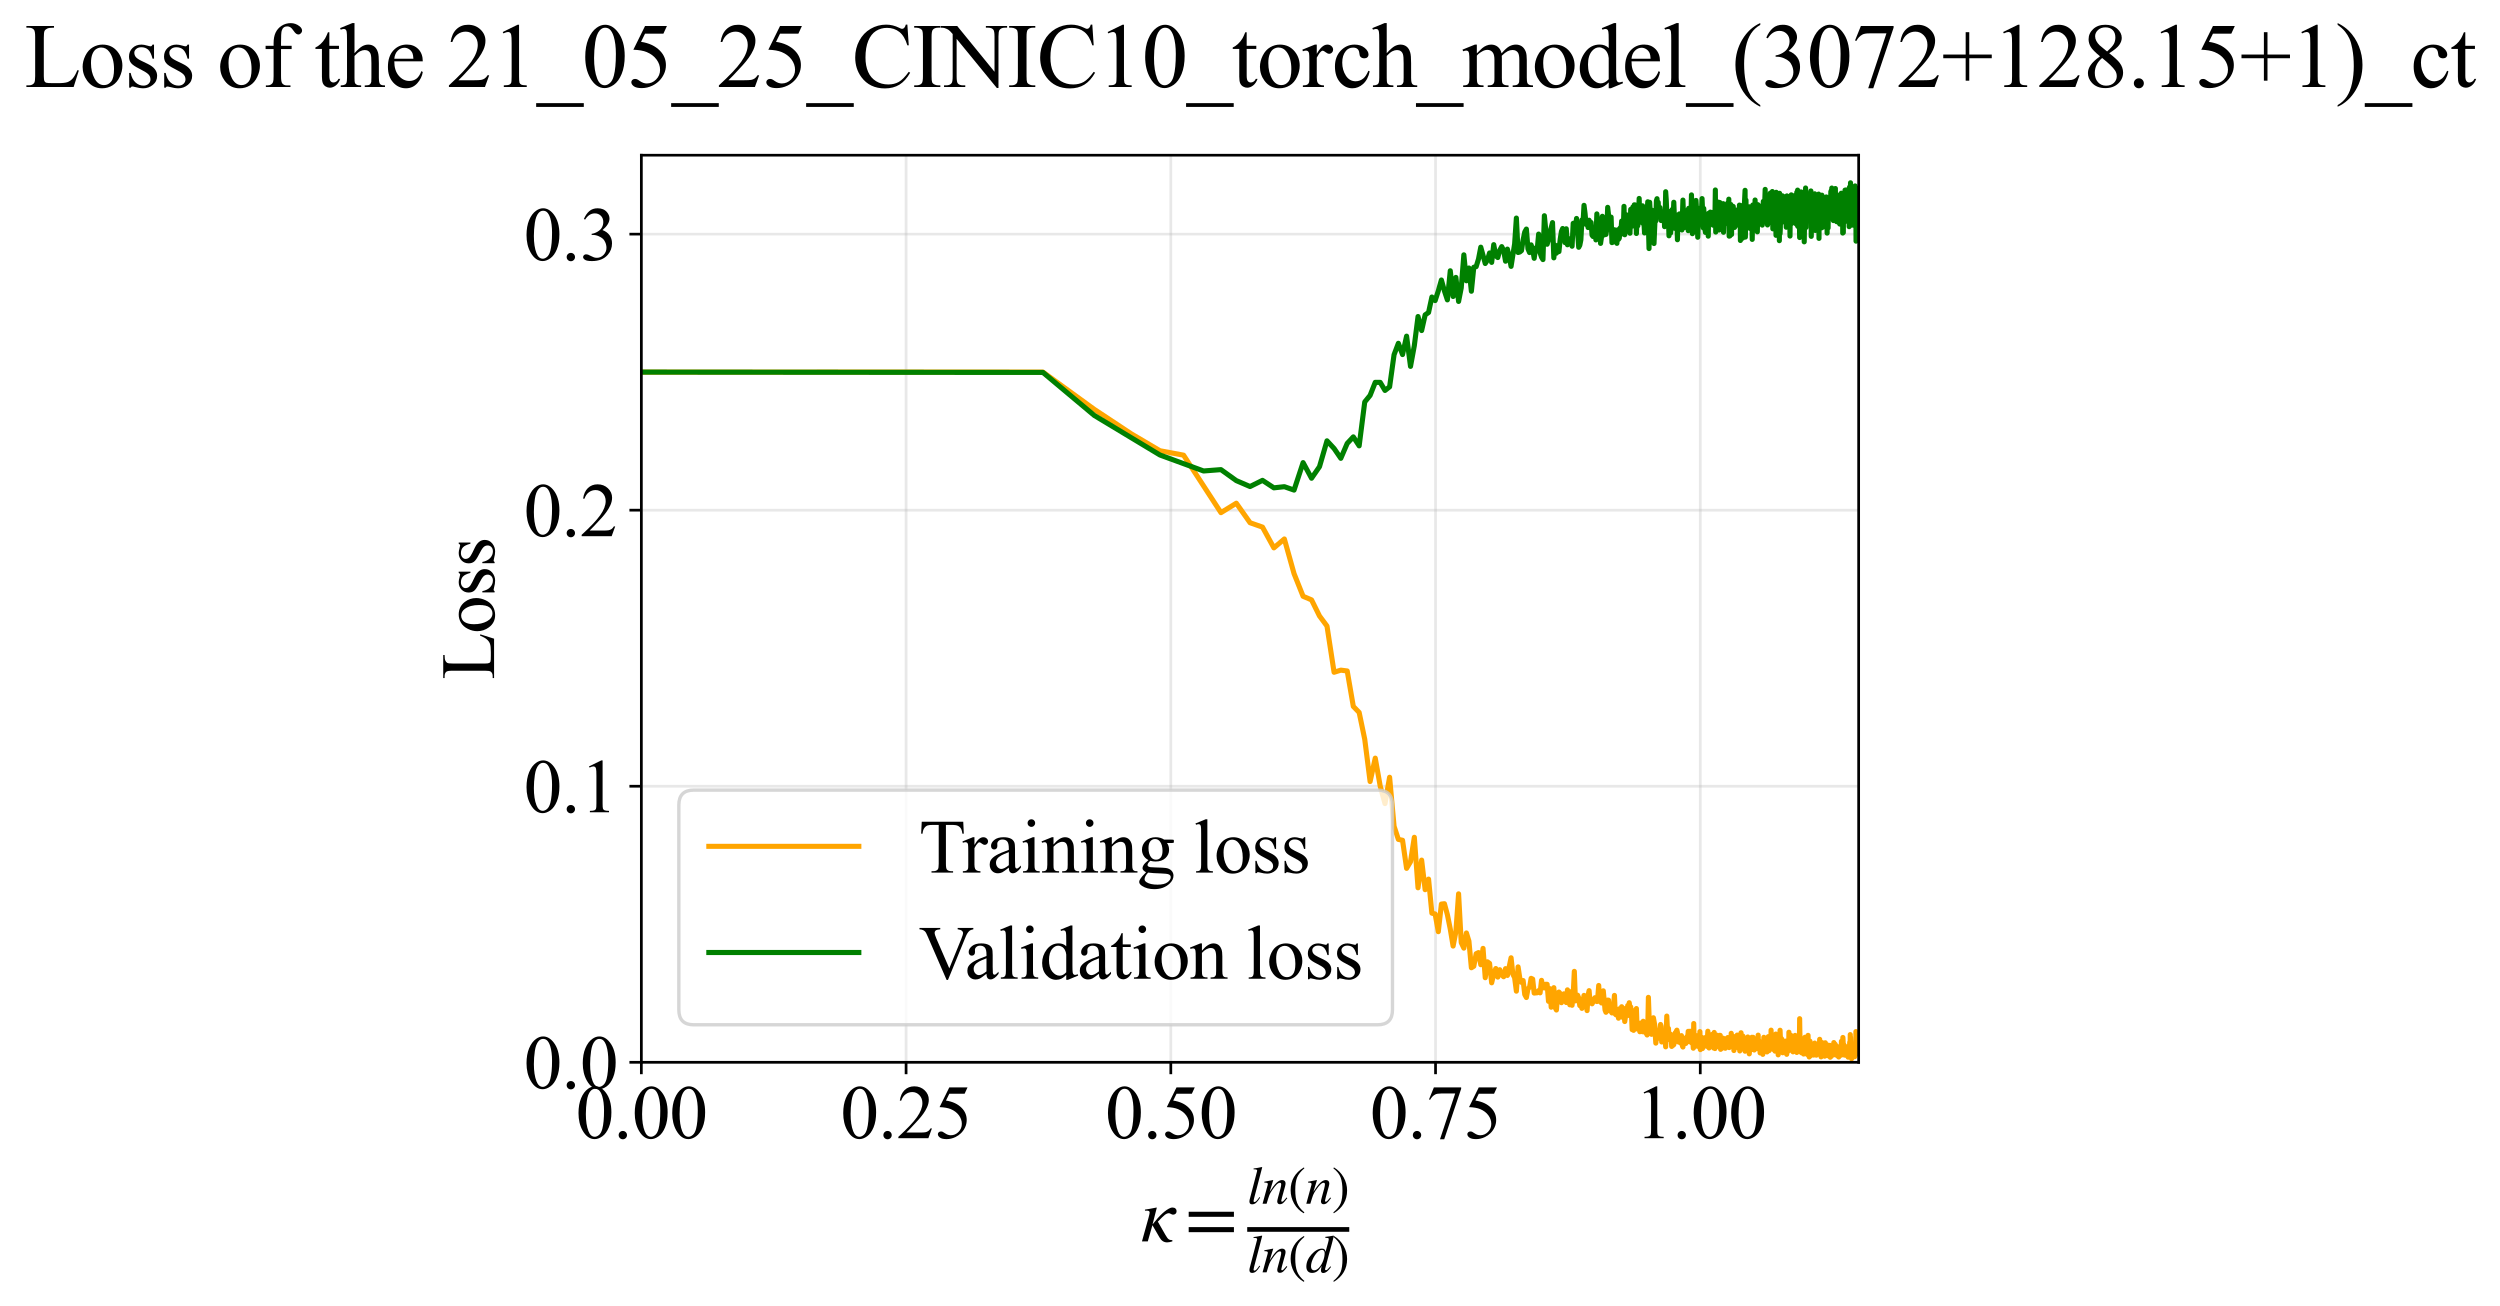 <?xml version="1.0" encoding="utf-8" standalone="no"?>
<!DOCTYPE svg PUBLIC "-//W3C//DTD SVG 1.1//EN"
  "http://www.w3.org/Graphics/SVG/1.1/DTD/svg11.dtd">
<svg xmlns:xlink="http://www.w3.org/1999/xlink" width="733.425pt" height="383.266pt" viewBox="0 0 733.425 383.266" xmlns="http://www.w3.org/2000/svg" version="1.1">
 <defs>
  <style type="text/css">*{stroke-linejoin: round; stroke-linecap: butt}</style>
 </defs>
 <g id="figure_1">
  <g id="patch_1">
   <path d="M 0 383.266 
L 733.425 383.266 
L 733.425 0 
L 0 0 
z
" style="fill: #ffffff"/>
  </g>
  <g id="axes_1">
   <g id="patch_2">
    <path d="M 188.152 311.644 
L 545.272 311.644 
L 545.272 45.532 
L 188.152 45.532 
z
" style="fill: #ffffff"/>
   </g>
   <g id="matplotlib.axis_1">
    <g id="xtick_1">
     <g id="line2d_1">
      <path d="M 188.152 311.644 
L 188.152 45.532 
" clip-path="url(#p209eef542d)" style="fill: none; stroke: #b0b0b0; stroke-opacity: 0.3; stroke-width: 0.8; stroke-linecap: square"/>
     </g>
     <g id="line2d_2">
      <defs>
       <path id="m0409f3c52b" d="M 0 0 
L 0 3.5 
" style="stroke: #000000; stroke-width: 0.8"/>
      </defs>
      <g>
       <use xlink:href="#m0409f3c52b" x="188.152" y="311.644" style="stroke: #000000; stroke-width: 0.8"/>
      </g>
     </g>
     <g id="text_1">
      <!-- 0.00 -->
      <g transform="translate(168.902 333.92) scale(0.22 -0.22)">
       <defs>
        <path id="TimesNewRomanPSMT-30" d="M 231 2094 
Q 231 2819 450 3342 
Q 669 3866 1031 4122 
Q 1313 4325 1613 4325 
Q 2100 4325 2488 3828 
Q 2972 3213 2972 2159 
Q 2972 1422 2759 906 
Q 2547 391 2217 158 
Q 1888 -75 1581 -75 
Q 975 -75 572 641 
Q 231 1244 231 2094 
z
M 844 2016 
Q 844 1141 1059 588 
Q 1238 122 1591 122 
Q 1759 122 1940 273 
Q 2122 425 2216 781 
Q 2359 1319 2359 2297 
Q 2359 3022 2209 3506 
Q 2097 3866 1919 4016 
Q 1791 4119 1609 4119 
Q 1397 4119 1231 3928 
Q 1006 3669 925 3112 
Q 844 2556 844 2016 
z
" transform="scale(0.016)"/>
        <path id="TimesNewRomanPSMT-2e" d="M 800 606 
Q 947 606 1047 504 
Q 1147 403 1147 259 
Q 1147 116 1045 14 
Q 944 -88 800 -88 
Q 656 -88 554 14 
Q 453 116 453 259 
Q 453 406 554 506 
Q 656 606 800 606 
z
" transform="scale(0.016)"/>
       </defs>
       <use xlink:href="#TimesNewRomanPSMT-30"/>
       <use xlink:href="#TimesNewRomanPSMT-2e" transform="translate(50 0)"/>
       <use xlink:href="#TimesNewRomanPSMT-30" transform="translate(75 0)"/>
       <use xlink:href="#TimesNewRomanPSMT-30" transform="translate(125 0)"/>
      </g>
     </g>
    </g>
    <g id="xtick_2">
     <g id="line2d_3">
      <path d="M 265.816 311.644 
L 265.816 45.532 
" clip-path="url(#p209eef542d)" style="fill: none; stroke: #b0b0b0; stroke-opacity: 0.3; stroke-width: 0.8; stroke-linecap: square"/>
     </g>
     <g id="line2d_4">
      <g>
       <use xlink:href="#m0409f3c52b" x="265.816" y="311.644" style="stroke: #000000; stroke-width: 0.8"/>
      </g>
     </g>
     <g id="text_2">
      <!-- 0.25 -->
      <g transform="translate(246.566 333.92) scale(0.22 -0.22)">
       <defs>
        <path id="TimesNewRomanPSMT-32" d="M 2934 816 
L 2638 0 
L 138 0 
L 138 116 
Q 1241 1122 1691 1759 
Q 2141 2397 2141 2925 
Q 2141 3328 1894 3587 
Q 1647 3847 1303 3847 
Q 991 3847 742 3664 
Q 494 3481 375 3128 
L 259 3128 
Q 338 3706 661 4015 
Q 984 4325 1469 4325 
Q 1984 4325 2329 3994 
Q 2675 3663 2675 3213 
Q 2675 2891 2525 2569 
Q 2294 2063 1775 1497 
Q 997 647 803 472 
L 1909 472 
Q 2247 472 2383 497 
Q 2519 522 2628 598 
Q 2738 675 2819 816 
L 2934 816 
z
" transform="scale(0.016)"/>
        <path id="TimesNewRomanPSMT-35" d="M 2778 4238 
L 2534 3706 
L 1259 3706 
L 981 3138 
Q 1809 3016 2294 2522 
Q 2709 2097 2709 1522 
Q 2709 1188 2573 903 
Q 2438 619 2231 419 
Q 2025 219 1772 97 
Q 1413 -75 1034 -75 
Q 653 -75 479 54 
Q 306 184 306 341 
Q 306 428 378 495 
Q 450 563 559 563 
Q 641 563 702 538 
Q 763 513 909 409 
Q 1144 247 1384 247 
Q 1750 247 2026 523 
Q 2303 800 2303 1197 
Q 2303 1581 2056 1914 
Q 1809 2247 1375 2428 
Q 1034 2569 447 2591 
L 1259 4238 
L 2778 4238 
z
" transform="scale(0.016)"/>
       </defs>
       <use xlink:href="#TimesNewRomanPSMT-30"/>
       <use xlink:href="#TimesNewRomanPSMT-2e" transform="translate(50 0)"/>
       <use xlink:href="#TimesNewRomanPSMT-32" transform="translate(75 0)"/>
       <use xlink:href="#TimesNewRomanPSMT-35" transform="translate(125 0)"/>
      </g>
     </g>
    </g>
    <g id="xtick_3">
     <g id="line2d_5">
      <path d="M 343.48 311.644 
L 343.48 45.532 
" clip-path="url(#p209eef542d)" style="fill: none; stroke: #b0b0b0; stroke-opacity: 0.3; stroke-width: 0.8; stroke-linecap: square"/>
     </g>
     <g id="line2d_6">
      <g>
       <use xlink:href="#m0409f3c52b" x="343.48" y="311.644" style="stroke: #000000; stroke-width: 0.8"/>
      </g>
     </g>
     <g id="text_3">
      <!-- 0.50 -->
      <g transform="translate(324.23 333.92) scale(0.22 -0.22)">
       <use xlink:href="#TimesNewRomanPSMT-30"/>
       <use xlink:href="#TimesNewRomanPSMT-2e" transform="translate(50 0)"/>
       <use xlink:href="#TimesNewRomanPSMT-35" transform="translate(75 0)"/>
       <use xlink:href="#TimesNewRomanPSMT-30" transform="translate(125 0)"/>
      </g>
     </g>
    </g>
    <g id="xtick_4">
     <g id="line2d_7">
      <path d="M 421.144 311.644 
L 421.144 45.532 
" clip-path="url(#p209eef542d)" style="fill: none; stroke: #b0b0b0; stroke-opacity: 0.3; stroke-width: 0.8; stroke-linecap: square"/>
     </g>
     <g id="line2d_8">
      <g>
       <use xlink:href="#m0409f3c52b" x="421.144" y="311.644" style="stroke: #000000; stroke-width: 0.8"/>
      </g>
     </g>
     <g id="text_4">
      <!-- 0.75 -->
      <g transform="translate(401.894 333.92) scale(0.22 -0.22)">
       <defs>
        <path id="TimesNewRomanPSMT-37" d="M 644 4238 
L 2916 4238 
L 2916 4119 
L 1503 -88 
L 1153 -88 
L 2419 3728 
L 1253 3728 
Q 900 3728 750 3644 
Q 488 3500 328 3200 
L 238 3234 
L 644 4238 
z
" transform="scale(0.016)"/>
       </defs>
       <use xlink:href="#TimesNewRomanPSMT-30"/>
       <use xlink:href="#TimesNewRomanPSMT-2e" transform="translate(50 0)"/>
       <use xlink:href="#TimesNewRomanPSMT-37" transform="translate(75 0)"/>
       <use xlink:href="#TimesNewRomanPSMT-35" transform="translate(125 0)"/>
      </g>
     </g>
    </g>
    <g id="xtick_5">
     <g id="line2d_9">
      <path d="M 498.808 311.644 
L 498.808 45.532 
" clip-path="url(#p209eef542d)" style="fill: none; stroke: #b0b0b0; stroke-opacity: 0.3; stroke-width: 0.8; stroke-linecap: square"/>
     </g>
     <g id="line2d_10">
      <g>
       <use xlink:href="#m0409f3c52b" x="498.808" y="311.644" style="stroke: #000000; stroke-width: 0.8"/>
      </g>
     </g>
     <g id="text_5">
      <!-- 1.00 -->
      <g transform="translate(479.558 333.92) scale(0.22 -0.22)">
       <defs>
        <path id="TimesNewRomanPSMT-31" d="M 750 3822 
L 1781 4325 
L 1884 4325 
L 1884 747 
Q 1884 391 1914 303 
Q 1944 216 2037 169 
Q 2131 122 2419 116 
L 2419 0 
L 825 0 
L 825 116 
Q 1125 122 1212 167 
Q 1300 213 1334 289 
Q 1369 366 1369 747 
L 1369 3034 
Q 1369 3497 1338 3628 
Q 1316 3728 1258 3775 
Q 1200 3822 1119 3822 
Q 1003 3822 797 3725 
L 750 3822 
z
" transform="scale(0.016)"/>
       </defs>
       <use xlink:href="#TimesNewRomanPSMT-31"/>
       <use xlink:href="#TimesNewRomanPSMT-2e" transform="translate(50 0)"/>
       <use xlink:href="#TimesNewRomanPSMT-30" transform="translate(75 0)"/>
       <use xlink:href="#TimesNewRomanPSMT-30" transform="translate(125 0)"/>
      </g>
     </g>
    </g>
    <g id="text_6">
     <!-- $\kappa  = \frac{ln(n)}{ln(d)}$ -->
     <g transform="translate(334.702 364.186) scale(0.22 -0.22)">
      <defs>
       <path id="STIXGeneral-Italic-3ba" d="M 979 1440 
L 998 1446 
Q 1850 2541 2464 2790 
Q 2547 2822 2630 2822 
Q 2797 2822 2886 2736 
Q 2976 2650 2976 2522 
Q 2976 2387 2893 2307 
Q 2810 2227 2682 2227 
Q 2605 2227 2502 2288 
Q 2400 2349 2336 2349 
Q 2170 2349 1990 2205 
Q 1811 2061 1414 1645 
L 2042 544 
Q 2202 262 2310 182 
Q 2419 102 2624 102 
L 2624 0 
Q 2374 -83 2182 -83 
Q 1786 -83 1555 326 
L 960 1350 
L 576 0 
L 90 0 
L 640 1978 
Q 730 2317 730 2406 
Q 730 2560 518 2560 
L 339 2560 
L 339 2650 
Q 678 2694 1306 2822 
L 1325 2803 
L 979 1440 
z
" transform="scale(0.016)"/>
       <path id="STIXGeneral-Regular-3d" d="M 4077 2048 
L 307 2048 
L 307 2470 
L 4077 2470 
L 4077 2048 
z
M 4077 768 
L 307 768 
L 307 1190 
L 4077 1190 
L 4077 768 
z
" transform="scale(0.016)"/>
       <path id="STIXGeneral-Italic-6c" d="M 1786 4339 
L 806 595 
Q 755 410 755 320 
Q 755 205 864 205 
Q 1037 205 1293 570 
L 1453 794 
L 1542 730 
Q 1254 275 1046 102 
Q 838 -70 576 -70 
Q 262 -70 262 288 
Q 262 397 288 480 
L 1165 3834 
Q 1184 3898 1184 3955 
Q 1184 4096 870 4096 
L 755 4096 
L 755 4198 
Q 1203 4250 1747 4371 
L 1786 4339 
z
" transform="scale(0.016)"/>
       <path id="STIXGeneral-Italic-6e" d="M 2944 749 
L 3034 666 
Q 2707 218 2534 80 
Q 2362 -58 2138 -58 
Q 2010 -58 1923 28 
Q 1837 115 1837 288 
Q 1837 390 1939 768 
L 2221 1805 
Q 2310 2150 2310 2310 
Q 2310 2496 2157 2496 
Q 1971 2496 1750 2275 
Q 1530 2054 1210 1587 
Q 998 1274 899 1024 
Q 800 774 570 0 
L 90 0 
L 704 2240 
Q 717 2304 717 2349 
Q 717 2445 630 2480 
Q 544 2515 301 2522 
L 301 2624 
Q 550 2675 857 2729 
Q 1165 2784 1338 2822 
L 1363 2810 
L 934 1414 
Q 1408 2170 1753 2496 
Q 2099 2822 2413 2822 
Q 2611 2822 2720 2716 
Q 2829 2611 2829 2432 
Q 2829 2272 2765 2048 
L 2406 749 
Q 2317 429 2317 358 
Q 2317 243 2419 243 
Q 2541 243 2810 582 
Q 2854 634 2944 749 
z
" transform="scale(0.016)"/>
       <path id="STIXGeneral-Regular-28" d="M 1946 -1030 
L 1869 -1133 
Q 1126 -710 716 32 
Q 307 774 307 1613 
Q 307 3386 1888 4326 
L 1946 4224 
Q 1293 3667 1075 3126 
Q 858 2586 858 1632 
Q 858 685 1082 96 
Q 1306 -493 1946 -1030 
z
" transform="scale(0.016)"/>
       <path id="STIXGeneral-Regular-29" d="M 186 4224 
L 262 4326 
Q 992 3891 1408 3148 
Q 1824 2406 1824 1581 
Q 1824 -166 243 -1133 
L 186 -1030 
Q 845 -486 1059 54 
Q 1274 595 1274 1562 
Q 1274 2534 1059 3120 
Q 845 3706 186 4224 
z
" transform="scale(0.016)"/>
       <path id="STIXGeneral-Italic-64" d="M 3334 4371 
L 3373 4333 
L 3123 3360 
L 2739 1958 
Q 2323 429 2323 384 
Q 2323 256 2438 256 
Q 2522 256 2614 336 
Q 2707 416 2963 710 
L 3040 646 
Q 2547 -83 2099 -83 
Q 1978 -83 1907 -6 
Q 1837 70 1837 205 
Q 1837 397 1920 774 
Q 1645 307 1379 118 
Q 1114 -70 781 -70 
Q 461 -70 278 125 
Q 96 320 96 678 
Q 96 1440 713 2131 
Q 1331 2822 1965 2822 
Q 2163 2822 2256 2732 
Q 2349 2643 2381 2451 
L 2387 2451 
L 2675 3494 
Q 2765 3808 2765 3949 
Q 2765 4051 2694 4076 
Q 2624 4102 2355 4115 
L 2355 4224 
Q 2848 4269 3334 4371 
z
M 2278 2310 
Q 2278 2477 2185 2576 
Q 2093 2675 1978 2675 
Q 1677 2675 1395 2381 
Q 1075 2042 864 1571 
Q 653 1101 653 704 
Q 653 486 752 361 
Q 851 237 1024 237 
Q 1312 237 1606 550 
Q 1901 864 2089 1350 
Q 2278 1837 2278 2310 
z
" transform="scale(0.016)"/>
      </defs>
      <use xlink:href="#STIXGeneral-Italic-3ba" transform="translate(0 0.003)"/>
      <use xlink:href="#STIXGeneral-Regular-3d" transform="translate(58.84 0.003)"/>
      <use xlink:href="#STIXGeneral-Italic-6c" transform="translate(141.78 50.192) scale(0.7)"/>
      <use xlink:href="#STIXGeneral-Italic-6e" transform="translate(161.24 50.192) scale(0.7)"/>
      <use xlink:href="#STIXGeneral-Regular-28" transform="translate(196.24 50.192) scale(0.7)"/>
      <use xlink:href="#STIXGeneral-Italic-6e" transform="translate(219.55 50.192) scale(0.7)"/>
      <use xlink:href="#STIXGeneral-Regular-29" transform="translate(254.55 50.192) scale(0.7)"/>
      <use xlink:href="#STIXGeneral-Italic-6c" transform="translate(141.78 -41.258) scale(0.7)"/>
      <use xlink:href="#STIXGeneral-Italic-6e" transform="translate(161.24 -41.258) scale(0.7)"/>
      <use xlink:href="#STIXGeneral-Regular-28" transform="translate(196.24 -41.258) scale(0.7)"/>
      <use xlink:href="#STIXGeneral-Italic-64" transform="translate(219.55 -41.258) scale(0.7)"/>
      <use xlink:href="#STIXGeneral-Regular-29" transform="translate(254.55 -41.258) scale(0.7)"/>
      <path d="M 141.78 12.8 
L 141.78 19.05 
L 277.86 19.05 
L 277.86 12.8 
L 141.78 12.8 
z
"/>
     </g>
    </g>
   </g>
   <g id="matplotlib.axis_2">
    <g id="ytick_1">
     <g id="line2d_11">
      <path d="M 188.152 311.644 
L 545.272 311.644 
" clip-path="url(#p209eef542d)" style="fill: none; stroke: #b0b0b0; stroke-opacity: 0.3; stroke-width: 0.8; stroke-linecap: square"/>
     </g>
     <g id="line2d_12">
      <defs>
       <path id="m718d3c5eed" d="M 0 0 
L -3.5 0 
" style="stroke: #000000; stroke-width: 0.8"/>
      </defs>
      <g>
       <use xlink:href="#m718d3c5eed" x="188.152" y="311.644" style="stroke: #000000; stroke-width: 0.8"/>
      </g>
     </g>
     <g id="text_7">
      <!-- 0.0 -->
      <g transform="translate(153.652 319.282) scale(0.22 -0.22)">
       <use xlink:href="#TimesNewRomanPSMT-30"/>
       <use xlink:href="#TimesNewRomanPSMT-2e" transform="translate(50 0)"/>
       <use xlink:href="#TimesNewRomanPSMT-30" transform="translate(75 0)"/>
      </g>
     </g>
    </g>
    <g id="ytick_2">
     <g id="line2d_13">
      <path d="M 188.152 230.658 
L 545.272 230.658 
" clip-path="url(#p209eef542d)" style="fill: none; stroke: #b0b0b0; stroke-opacity: 0.3; stroke-width: 0.8; stroke-linecap: square"/>
     </g>
     <g id="line2d_14">
      <g>
       <use xlink:href="#m718d3c5eed" x="188.152" y="230.658" style="stroke: #000000; stroke-width: 0.8"/>
      </g>
     </g>
     <g id="text_8">
      <!-- 0.1 -->
      <g transform="translate(153.652 238.296) scale(0.22 -0.22)">
       <use xlink:href="#TimesNewRomanPSMT-30"/>
       <use xlink:href="#TimesNewRomanPSMT-2e" transform="translate(50 0)"/>
       <use xlink:href="#TimesNewRomanPSMT-31" transform="translate(75 0)"/>
      </g>
     </g>
    </g>
    <g id="ytick_3">
     <g id="line2d_15">
      <path d="M 188.152 149.673 
L 545.272 149.673 
" clip-path="url(#p209eef542d)" style="fill: none; stroke: #b0b0b0; stroke-opacity: 0.3; stroke-width: 0.8; stroke-linecap: square"/>
     </g>
     <g id="line2d_16">
      <g>
       <use xlink:href="#m718d3c5eed" x="188.152" y="149.673" style="stroke: #000000; stroke-width: 0.8"/>
      </g>
     </g>
     <g id="text_9">
      <!-- 0.2 -->
      <g transform="translate(153.652 157.311) scale(0.22 -0.22)">
       <use xlink:href="#TimesNewRomanPSMT-30"/>
       <use xlink:href="#TimesNewRomanPSMT-2e" transform="translate(50 0)"/>
       <use xlink:href="#TimesNewRomanPSMT-32" transform="translate(75 0)"/>
      </g>
     </g>
    </g>
    <g id="ytick_4">
     <g id="line2d_17">
      <path d="M 188.152 68.688 
L 545.272 68.688 
" clip-path="url(#p209eef542d)" style="fill: none; stroke: #b0b0b0; stroke-opacity: 0.3; stroke-width: 0.8; stroke-linecap: square"/>
     </g>
     <g id="line2d_18">
      <g>
       <use xlink:href="#m718d3c5eed" x="188.152" y="68.688" style="stroke: #000000; stroke-width: 0.8"/>
      </g>
     </g>
     <g id="text_10">
      <!-- 0.3 -->
      <g transform="translate(153.652 76.326) scale(0.22 -0.22)">
       <defs>
        <path id="TimesNewRomanPSMT-33" d="M 325 3431 
Q 506 3859 782 4092 
Q 1059 4325 1472 4325 
Q 1981 4325 2253 3994 
Q 2459 3747 2459 3466 
Q 2459 3003 1878 2509 
Q 2269 2356 2469 2072 
Q 2669 1788 2669 1403 
Q 2669 853 2319 450 
Q 1863 -75 997 -75 
Q 569 -75 414 31 
Q 259 138 259 259 
Q 259 350 332 419 
Q 406 488 509 488 
Q 588 488 669 463 
Q 722 447 909 348 
Q 1097 250 1169 231 
Q 1284 197 1416 197 
Q 1734 197 1970 444 
Q 2206 691 2206 1028 
Q 2206 1275 2097 1509 
Q 2016 1684 1919 1775 
Q 1784 1900 1550 2001 
Q 1316 2103 1072 2103 
L 972 2103 
L 972 2197 
Q 1219 2228 1467 2375 
Q 1716 2522 1828 2728 
Q 1941 2934 1941 3181 
Q 1941 3503 1739 3701 
Q 1538 3900 1238 3900 
Q 753 3900 428 3381 
L 325 3431 
z
" transform="scale(0.016)"/>
       </defs>
       <use xlink:href="#TimesNewRomanPSMT-30"/>
       <use xlink:href="#TimesNewRomanPSMT-2e" transform="translate(50 0)"/>
       <use xlink:href="#TimesNewRomanPSMT-33" transform="translate(75 0)"/>
      </g>
     </g>
    </g>
    <g id="text_11">
     <!-- Loss -->
     <g transform="translate(144.946 199.369) rotate(-90) scale(0.22 -0.22)">
      <defs>
       <path id="TimesNewRomanPSMT-4c" d="M 3669 1172 
L 3772 1150 
L 3409 0 
L 128 0 
L 128 116 
L 288 116 
Q 556 116 672 291 
Q 738 391 738 753 
L 738 3488 
Q 738 3884 650 3984 
Q 528 4122 288 4122 
L 128 4122 
L 128 4238 
L 2047 4238 
L 2047 4122 
Q 1709 4125 1573 4059 
Q 1438 3994 1388 3894 
Q 1338 3794 1338 3416 
L 1338 753 
Q 1338 494 1388 397 
Q 1425 331 1503 300 
Q 1581 269 1991 269 
L 2300 269 
Q 2788 269 2984 341 
Q 3181 413 3343 595 
Q 3506 778 3669 1172 
z
" transform="scale(0.016)"/>
       <path id="TimesNewRomanPSMT-6f" d="M 1600 2947 
Q 2250 2947 2644 2453 
Q 2978 2031 2978 1484 
Q 2978 1100 2793 706 
Q 2609 313 2286 112 
Q 1963 -88 1566 -88 
Q 919 -88 538 428 
Q 216 863 216 1403 
Q 216 1797 411 2186 
Q 606 2575 925 2761 
Q 1244 2947 1600 2947 
z
M 1503 2744 
Q 1338 2744 1170 2645 
Q 1003 2547 900 2300 
Q 797 2053 797 1666 
Q 797 1041 1045 587 
Q 1294 134 1700 134 
Q 2003 134 2200 384 
Q 2397 634 2397 1244 
Q 2397 2006 2069 2444 
Q 1847 2744 1503 2744 
z
" transform="scale(0.016)"/>
       <path id="TimesNewRomanPSMT-73" d="M 2050 2947 
L 2050 1972 
L 1947 1972 
Q 1828 2431 1642 2597 
Q 1456 2763 1169 2763 
Q 950 2763 815 2647 
Q 681 2531 681 2391 
Q 681 2216 781 2091 
Q 878 1963 1175 1819 
L 1631 1597 
Q 2266 1288 2266 781 
Q 2266 391 1970 151 
Q 1675 -88 1309 -88 
Q 1047 -88 709 6 
Q 606 38 541 38 
Q 469 38 428 -44 
L 325 -44 
L 325 978 
L 428 978 
Q 516 541 762 319 
Q 1009 97 1316 97 
Q 1531 97 1667 223 
Q 1803 350 1803 528 
Q 1803 744 1651 891 
Q 1500 1038 1047 1263 
Q 594 1488 453 1669 
Q 313 1847 313 2119 
Q 313 2472 555 2709 
Q 797 2947 1181 2947 
Q 1350 2947 1591 2875 
Q 1750 2828 1803 2828 
Q 1853 2828 1881 2850 
Q 1909 2872 1947 2947 
L 2050 2947 
z
" transform="scale(0.016)"/>
      </defs>
      <use xlink:href="#TimesNewRomanPSMT-4c"/>
      <use xlink:href="#TimesNewRomanPSMT-6f" transform="translate(61.084 0)"/>
      <use xlink:href="#TimesNewRomanPSMT-73" transform="translate(111.084 0)"/>
      <use xlink:href="#TimesNewRomanPSMT-73" transform="translate(150 0)"/>
     </g>
    </g>
   </g>
   <g id="line2d_19">
    <path d="M 188.152 109.174 
L 305.967 109.163 
L 321.034 120.095 
L 331.851 127.255 
L 340.294 132.237 
L 347.221 133.532 
L 358.192 150.394 
L 362.696 147.63 
L 366.729 153.354 
L 370.381 154.638 
L 373.719 160.728 
L 376.791 158.121 
L 379.636 168.29 
L 382.287 174.932 
L 384.768 175.989 
L 387.099 180.707 
L 389.298 183.667 
L 391.378 197.221 
L 393.353 196.602 
L 395.231 196.841 
L 397.022 207.239 
L 398.734 209.008 
L 400.374 216.892 
L 401.947 229.274 
L 403.458 222.419 
L 404.913 230.628 
L 406.315 235.753 
L 407.667 228.03 
L 408.975 242.402 
L 410.239 246.254 
L 411.463 246.507 
L 412.65 254.745 
L 413.802 252.805 
L 414.92 245.642 
L 416.007 260.447 
L 417.064 252.333 
L 418.093 261.005 
L 419.095 257.905 
L 420.072 267.894 
L 421.025 268.129 
L 421.955 273.325 
L 422.863 265.23 
L 423.75 265.126 
L 424.618 268.323 
L 425.466 272.553 
L 426.296 277.542 
L 427.109 273.345 
L 427.905 262.228 
L 428.685 276.535 
L 429.45 278.151 
L 430.2 273.705 
L 430.935 276.098 
L 431.657 283.908 
L 432.365 283.473 
L 433.061 279.789 
L 433.745 279.46 
L 434.416 283.008 
L 435.077 278.228 
L 435.726 286.829 
L 436.364 282.169 
L 436.992 282.627 
L 437.61 288.325 
L 438.218 285.654 
L 438.817 284.139 
L 439.407 286.65 
L 439.988 284.489 
L 440.56 286.016 
L 441.124 286.547 
L 441.68 284.173 
L 442.228 286.159 
L 443.301 280.987 
L 443.827 285.795 
L 444.346 286.83 
L 444.857 290.776 
L 445.362 283.658 
L 445.861 286.954 
L 446.353 288.194 
L 446.839 287.668 
L 447.319 291.774 
L 447.793 292.638 
L 448.262 290.075 
L 448.724 289.621 
L 449.182 287.02 
L 449.634 287.233 
L 450.08 291.332 
L 450.959 291.247 
L 451.39 290.619 
L 451.817 291.273 
L 452.24 287.606 
L 452.657 289.763 
L 453.071 289.826 
L 453.48 288.752 
L 453.884 288.769 
L 454.285 293.754 
L 454.681 290.043 
L 455.074 295.484 
L 455.462 290.976 
L 455.847 289.754 
L 456.227 295.589 
L 456.604 296.305 
L 456.978 291.329 
L 457.348 291.038 
L 457.714 291.48 
L 458.077 294.157 
L 458.437 292.538 
L 458.793 291.562 
L 459.146 293.328 
L 459.496 294.115 
L 459.842 290.394 
L 460.186 291.749 
L 460.526 294.778 
L 460.864 290.935 
L 461.199 294.919 
L 461.53 291.756 
L 461.859 284.969 
L 462.186 293.623 
L 462.509 293.375 
L 462.83 291.968 
L 463.148 292.754 
L 463.463 295.01 
L 463.776 294.672 
L 464.087 295.824 
L 464.701 292.018 
L 465.004 294.708 
L 465.305 293.616 
L 465.603 296.481 
L 465.899 291.938 
L 466.193 290.626 
L 466.485 294.077 
L 466.775 294.123 
L 467.062 294.49 
L 467.347 293.99 
L 467.631 293.12 
L 467.912 292.7 
L 468.191 293.635 
L 468.468 293.823 
L 468.743 292.48 
L 469.016 289.109 
L 469.288 293.807 
L 469.557 292.012 
L 469.825 294.242 
L 470.09 293.179 
L 470.354 290.679 
L 470.877 296.328 
L 471.135 296.97 
L 471.392 294.378 
L 471.647 293.395 
L 471.901 293.425 
L 472.153 296.29 
L 472.403 296.643 
L 472.652 295.048 
L 472.899 297.164 
L 473.144 294.701 
L 473.388 294.803 
L 473.63 292.024 
L 473.871 297.509 
L 474.111 297.738 
L 474.349 297.581 
L 474.585 296.194 
L 474.82 298.713 
L 475.054 295.968 
L 475.286 296.383 
L 475.517 297.846 
L 475.746 295.344 
L 475.974 295.704 
L 476.201 298.571 
L 476.427 297.113 
L 476.651 299.686 
L 476.874 298.189 
L 477.095 295.739 
L 477.315 297.342 
L 477.534 294.969 
L 477.752 297.887 
L 477.969 294.172 
L 478.184 295.577 
L 478.399 295.402 
L 478.612 297.287 
L 478.823 302.06 
L 479.034 299.977 
L 479.244 302.274 
L 479.452 296.505 
L 479.866 300.125 
L 480.071 295.881 
L 480.275 301.855 
L 480.478 301.595 
L 480.68 300.418 
L 481.08 302.681 
L 481.279 300.143 
L 481.477 302.221 
L 481.674 301.149 
L 481.87 302.683 
L 482.064 299.608 
L 482.258 299.846 
L 482.643 302.889 
L 482.834 302.907 
L 483.213 303.632 
L 483.401 301.837 
L 483.588 292.597 
L 483.96 302.831 
L 484.145 300.314 
L 484.329 302.694 
L 484.511 303.438 
L 484.693 302.268 
L 484.874 302.444 
L 485.055 298.584 
L 485.413 300.53 
L 485.767 306.021 
L 486.119 302.8 
L 486.294 304.389 
L 486.467 304.592 
L 486.813 303.136 
L 487.155 300.551 
L 487.325 301.095 
L 487.494 305.686 
L 487.663 303.03 
L 487.997 304.926 
L 488.329 303.988 
L 488.494 305.043 
L 488.658 307.108 
L 488.985 298.089 
L 489.308 304.78 
L 489.469 301.699 
L 489.629 304.344 
L 489.789 304.99 
L 490.106 303.398 
L 490.263 304.469 
L 490.42 306.992 
L 490.576 303.673 
L 490.732 306.748 
L 490.887 304.678 
L 491.041 306.48 
L 491.195 305.686 
L 491.501 302.942 
L 491.653 304.345 
L 491.804 302.448 
L 491.955 302.219 
L 492.105 302.904 
L 492.404 305.689 
L 492.552 305.125 
L 492.7 304.057 
L 492.994 305.979 
L 493.14 306.008 
L 493.286 303.826 
L 493.431 304.645 
L 493.576 306.91 
L 493.72 307.164 
L 494.006 304.588 
L 494.291 305.884 
L 494.432 304.536 
L 494.573 306.113 
L 494.713 305.763 
L 494.992 304.003 
L 495.131 304.282 
L 495.27 302.564 
L 495.407 305.564 
L 495.682 302.726 
L 495.818 302.54 
L 495.954 304.961 
L 496.09 304.985 
L 496.225 305.922 
L 496.493 303.334 
L 496.76 307.513 
L 496.893 300.274 
L 497.025 307.049 
L 497.288 304.381 
L 497.419 306.951 
L 497.679 303.826 
L 497.938 305.826 
L 498.066 306.676 
L 498.195 305.427 
L 498.323 305.627 
L 498.45 307.147 
L 498.577 305.762 
L 498.704 302.643 
L 498.83 307.926 
L 498.956 304.834 
L 499.081 305.003 
L 499.206 305.418 
L 499.33 304.371 
L 499.455 307.613 
L 499.702 305.732 
L 499.825 305.907 
L 500.069 304.566 
L 500.191 305.893 
L 500.313 304.388 
L 500.554 306.893 
L 500.675 306.95 
L 500.795 306.248 
L 501.033 302.53 
L 501.152 306.238 
L 501.271 306.091 
L 501.389 307.449 
L 501.624 304.256 
L 501.741 304.393 
L 501.858 304.894 
L 501.974 304.022 
L 502.09 304.006 
L 502.205 303.5 
L 502.321 307.022 
L 502.55 304.662 
L 502.664 305.226 
L 502.778 307.478 
L 502.892 302.889 
L 503.118 307.617 
L 503.231 303.694 
L 503.343 306.926 
L 503.455 306.739 
L 503.567 303.66 
L 503.789 305.957 
L 503.9 304.059 
L 504.01 305.873 
L 504.12 305.564 
L 504.23 307.064 
L 504.339 306.168 
L 504.448 303.739 
L 504.557 306.215 
L 504.665 303.747 
L 504.774 307.843 
L 504.881 305.257 
L 505.096 307.597 
L 505.203 306.656 
L 505.31 306.809 
L 505.416 306.537 
L 505.523 304.581 
L 505.628 304.96 
L 505.734 306.712 
L 505.839 304.876 
L 505.944 305.568 
L 506.049 305.359 
L 506.153 307.525 
L 506.361 304.715 
L 506.568 305.17 
L 506.671 306.362 
L 506.876 304.391 
L 507.08 307.053 
L 507.182 305.394 
L 507.283 307.331 
L 507.384 304.385 
L 507.586 306.624 
L 507.686 304.45 
L 507.786 306.676 
L 507.886 303.142 
L 507.985 304.234 
L 508.085 303.772 
L 508.184 307.054 
L 508.283 306.658 
L 508.381 306.647 
L 508.479 307.007 
L 508.577 304.083 
L 508.675 308.189 
L 508.87 305.28 
L 508.967 307.095 
L 509.064 305.9 
L 509.161 307.143 
L 509.64 303.661 
L 509.735 307.309 
L 509.83 305.117 
L 509.925 307.176 
L 510.113 305.45 
L 510.207 305.743 
L 510.395 308.316 
L 510.766 302.981 
L 510.951 305.837 
L 511.043 306.622 
L 511.318 303.945 
L 511.5 306.063 
L 511.681 307.888 
L 511.771 307.449 
L 511.951 308.395 
L 512.13 305.932 
L 512.219 306.955 
L 512.308 306.229 
L 512.397 307.159 
L 512.574 304.832 
L 512.662 307.013 
L 512.75 304.219 
L 512.926 307.247 
L 513.013 308.007 
L 513.1 307.649 
L 513.187 309.166 
L 513.361 306.923 
L 513.447 307.502 
L 513.533 306.793 
L 513.62 304.846 
L 513.705 306.548 
L 513.791 306.508 
L 513.877 307.486 
L 513.962 304.303 
L 514.047 307.883 
L 514.301 304.316 
L 514.47 305.155 
L 514.637 308.044 
L 514.721 306.648 
L 514.805 307.11 
L 514.888 307.711 
L 515.054 306.588 
L 515.137 306.416 
L 515.219 306.534 
L 515.301 306.241 
L 515.384 307.625 
L 515.466 305.188 
L 515.548 305.885 
L 515.629 306.818 
L 515.711 306.271 
L 515.792 303.679 
L 515.873 307.101 
L 515.954 305.203 
L 516.035 306.996 
L 516.196 305.576 
L 516.357 308.887 
L 516.437 306.361 
L 516.517 307.811 
L 516.676 306.208 
L 516.755 306.631 
L 516.834 307.127 
L 516.913 306.64 
L 516.992 307.798 
L 517.071 306.308 
L 517.149 309.317 
L 517.306 305.52 
L 517.384 306.425 
L 517.462 304.316 
L 517.54 304.846 
L 517.617 308.369 
L 517.695 307.257 
L 517.772 308.04 
L 517.849 305.973 
L 517.926 307.746 
L 518.003 307.192 
L 518.08 307.404 
L 518.156 306.809 
L 518.232 307.734 
L 518.309 306.322 
L 518.385 308.608 
L 518.461 307.8 
L 518.536 307.396 
L 518.612 305.127 
L 518.688 307.44 
L 518.763 304.122 
L 518.988 308.229 
L 519.063 306.835 
L 519.137 307.918 
L 519.212 307.124 
L 519.286 307.565 
L 519.36 305.221 
L 519.434 307.072 
L 519.508 306.225 
L 519.582 302.216 
L 519.655 306.977 
L 519.729 305.59 
L 519.875 307.471 
L 519.948 306.951 
L 520.021 304.699 
L 520.239 307.883 
L 520.312 307.74 
L 520.384 305.921 
L 520.456 306.19 
L 520.743 308.373 
L 520.814 307.172 
L 520.886 307.977 
L 520.957 303.361 
L 521.028 304.595 
L 521.099 307.27 
L 521.17 303.929 
L 521.311 306.908 
L 521.381 305.864 
L 521.451 307.939 
L 521.522 307.635 
L 521.592 305.903 
L 521.662 309.458 
L 521.731 306.436 
L 521.801 306.533 
L 521.87 305.577 
L 522.009 307.955 
L 522.216 302.246 
L 522.422 307.434 
L 522.49 304.525 
L 522.559 306.766 
L 522.627 305.583 
L 522.695 306.394 
L 522.763 304.869 
L 522.966 308.848 
L 523.033 307.138 
L 523.101 308.414 
L 523.235 307.025 
L 523.435 308.583 
L 523.502 307.969 
L 523.569 307.739 
L 523.635 308.543 
L 523.701 306.078 
L 523.768 306.385 
L 523.834 308.154 
L 523.965 305.42 
L 524.162 309.302 
L 524.228 306.48 
L 524.293 308.176 
L 524.358 306.323 
L 524.423 308.55 
L 524.488 305.764 
L 524.553 307.606 
L 524.618 306.67 
L 524.682 307.215 
L 524.747 307.542 
L 524.811 302.826 
L 524.876 306.201 
L 525.004 305.096 
L 525.259 307.684 
L 525.323 307.352 
L 525.386 303.725 
L 525.45 308.13 
L 525.513 307.754 
L 525.576 307.693 
L 525.639 306.575 
L 525.702 306.92 
L 525.765 307.88 
L 525.828 307.727 
L 525.89 307.347 
L 526.015 308.578 
L 526.077 306.222 
L 526.14 307.713 
L 526.326 306.446 
L 526.388 306.025 
L 526.449 306.238 
L 526.511 306.148 
L 526.573 307.335 
L 526.634 303.752 
L 526.695 307.246 
L 526.757 307.239 
L 526.818 306.956 
L 526.879 307.98 
L 526.94 307.059 
L 527.001 307.558 
L 527.061 307.536 
L 527.122 308.757 
L 527.183 305.356 
L 527.243 306.25 
L 527.364 307.302 
L 527.544 304.917 
L 527.604 306.079 
L 527.664 305.943 
L 527.724 305.884 
L 527.843 307.174 
L 527.902 305.024 
L 527.962 298.851 
L 528.021 302.858 
L 528.198 308.609 
L 528.257 305.407 
L 528.316 306.854 
L 528.375 307.784 
L 528.433 306.954 
L 528.492 306.245 
L 528.55 308.874 
L 528.609 307.978 
L 528.667 308.083 
L 528.783 305.79 
L 529.015 308.06 
L 529.073 306.056 
L 529.13 309.225 
L 529.188 308.836 
L 529.303 306.432 
L 529.36 307.675 
L 529.417 308.194 
L 529.474 307.604 
L 529.531 304.302 
L 529.588 306.914 
L 529.645 308.858 
L 529.702 308.361 
L 529.758 307.059 
L 529.815 308.122 
L 529.872 307.371 
L 529.928 308.809 
L 529.984 306.904 
L 530.041 308.872 
L 530.097 306.578 
L 530.153 307.821 
L 530.209 309.363 
L 530.265 306.754 
L 530.321 308.468 
L 530.376 307.877 
L 530.432 303.745 
L 530.488 306.705 
L 530.543 306.503 
L 530.599 305.276 
L 530.765 310.082 
L 530.985 305.443 
L 531.094 309.793 
L 531.204 308.195 
L 531.258 308.069 
L 531.313 308.303 
L 531.367 306.644 
L 531.475 309.126 
L 531.53 307.319 
L 531.584 309.055 
L 531.692 307.477 
L 531.799 308.853 
L 531.853 308.188 
L 531.906 307.981 
L 532.067 309.529 
L 532.227 306.123 
L 532.333 308.731 
L 532.386 306.006 
L 532.438 306.173 
L 532.544 308.576 
L 532.597 308.046 
L 532.649 306.989 
L 532.702 307.901 
L 532.807 308.688 
L 532.859 309.556 
L 533.015 306.744 
L 533.171 309.152 
L 533.275 309.114 
L 533.327 308.165 
L 533.378 308.634 
L 533.481 308.589 
L 533.533 308.368 
L 533.584 308.403 
L 533.635 306.722 
L 533.686 308.663 
L 533.84 304.903 
L 533.992 308.388 
L 534.094 306.4 
L 534.245 310.053 
L 534.346 306.952 
L 534.446 307.88 
L 534.496 308.093 
L 534.547 305.861 
L 534.647 309.163 
L 534.696 306.546 
L 534.746 307.425 
L 534.796 308.58 
L 534.895 308.559 
L 534.945 308.443 
L 534.994 309.752 
L 535.044 307.783 
L 535.093 307.94 
L 535.142 309.682 
L 535.241 309.536 
L 535.29 309.86 
L 535.339 307.086 
L 535.388 307.461 
L 535.437 308.84 
L 535.486 305.917 
L 535.535 307.065 
L 535.681 308.692 
L 535.729 306.611 
L 535.778 308.318 
L 535.826 308.901 
L 535.971 306.486 
L 536.116 309.703 
L 536.26 306.661 
L 536.307 308.13 
L 536.403 309.024 
L 536.451 308.474 
L 536.498 309.718 
L 536.546 308.872 
L 536.593 307.623 
L 536.688 307.836 
L 536.735 307.859 
L 536.783 308.888 
L 536.83 306.681 
L 536.877 307.36 
L 536.924 310.165 
L 536.971 308.631 
L 537.018 309.093 
L 537.112 309.07 
L 537.159 307.004 
L 537.205 309.04 
L 537.252 309.897 
L 537.299 309.127 
L 537.345 307.913 
L 537.438 308.352 
L 537.485 307.514 
L 537.531 308.43 
L 537.577 309.303 
L 537.624 308.923 
L 537.67 307.543 
L 537.716 309.457 
L 537.762 308.084 
L 537.808 307.03 
L 537.854 308.379 
L 537.9 308.448 
L 537.991 305.859 
L 538.037 308.336 
L 538.129 308.265 
L 538.22 306.457 
L 538.265 307.043 
L 538.356 306.318 
L 538.401 309.456 
L 538.447 307.957 
L 538.582 306.692 
L 538.717 308.987 
L 538.852 307.08 
L 538.986 309.427 
L 539.03 307.996 
L 539.075 309.776 
L 539.164 308.76 
L 539.208 308.975 
L 539.385 308.58 
L 539.429 310.092 
L 539.473 309.487 
L 539.561 309.701 
L 539.649 307.058 
L 539.693 309.478 
L 539.781 308.888 
L 539.824 307.787 
L 539.868 308.547 
L 539.911 308.877 
L 539.955 308.14 
L 539.998 308.342 
L 540.129 309.566 
L 540.172 309.064 
L 540.215 305.482 
L 540.258 308.423 
L 540.302 308.501 
L 540.474 305.879 
L 540.517 305.257 
L 540.559 308.897 
L 540.602 305.183 
L 540.645 304.364 
L 540.688 304.923 
L 540.858 309.249 
L 540.901 306.407 
L 540.943 308.05 
L 541.028 308.885 
L 541.07 307.635 
L 541.112 309.528 
L 541.197 308.384 
L 541.239 308.543 
L 541.281 308.448 
L 541.323 308.053 
L 541.407 309.579 
L 541.449 308.511 
L 541.491 308.454 
L 541.532 309.535 
L 541.574 308.352 
L 541.616 309.067 
L 541.741 307.098 
L 541.782 309.219 
L 541.865 307.859 
L 541.948 307.587 
L 542.03 309.619 
L 542.154 307.505 
L 542.195 310.141 
L 542.277 308.537 
L 542.318 308.772 
L 542.359 307.083 
L 542.4 309.026 
L 542.441 308.051 
L 542.481 309.633 
L 542.563 308.739 
L 542.644 305.785 
L 542.725 307.064 
L 542.766 307.783 
L 542.806 303.522 
L 542.847 308.292 
L 542.887 304.271 
L 543.048 308.081 
L 543.088 307.407 
L 543.128 307.961 
L 543.208 310.606 
L 543.248 307.294 
L 543.328 308.715 
L 543.368 310.085 
L 543.408 308.724 
L 543.487 308.201 
L 543.646 309.356 
L 543.685 306.861 
L 543.764 308.137 
L 543.843 307.235 
L 543.882 309.956 
L 543.961 308.544 
L 544 309.237 
L 544.039 307.086 
L 544.078 308.504 
L 544.118 310.007 
L 544.196 309.674 
L 544.273 306.975 
L 544.312 309.496 
L 544.39 308.362 
L 544.429 309.057 
L 544.468 302.635 
L 544.506 306.884 
L 544.545 308.558 
L 544.622 308.53 
L 544.699 307.881 
L 544.738 306.554 
L 544.776 308.228 
L 544.853 309.028 
L 544.891 308.803 
L 544.929 308.49 
L 544.968 309.179 
L 545.006 309.146 
L 545.044 307.909 
L 545.12 308.966 
L 545.234 307.117 
L 545.272 308.658 
L 545.272 308.658 
" clip-path="url(#p209eef542d)" style="fill: none; stroke: #ffa500; stroke-width: 1.5; stroke-linecap: square"/>
   </g>
   <g id="line2d_20">
    <path d="M 188.152 109.164 
L 305.967 109.255 
L 321.034 121.882 
L 340.294 133.481 
L 353.094 138.17 
L 358.192 137.773 
L 362.696 140.998 
L 366.729 142.735 
L 370.381 140.922 
L 373.719 143.115 
L 376.791 142.779 
L 379.636 143.776 
L 382.287 135.718 
L 384.768 140.299 
L 387.099 136.908 
L 389.298 129.326 
L 391.378 131.573 
L 393.353 134.455 
L 395.231 130.084 
L 397.022 128.167 
L 398.734 130.8 
L 400.374 117.92 
L 401.947 115.992 
L 403.458 112.168 
L 404.913 112.181 
L 406.315 114.541 
L 407.667 113.487 
L 408.975 104.061 
L 410.239 100.718 
L 411.463 104.017 
L 412.65 98.621 
L 413.802 107.484 
L 414.92 101.398 
L 416.007 92.861 
L 417.064 96.971 
L 418.093 92.377 
L 419.095 91.677 
L 420.072 87.139 
L 421.025 88.181 
L 421.955 85.339 
L 422.863 82.144 
L 423.75 85.344 
L 424.618 87.974 
L 425.466 79.439 
L 426.296 86.981 
L 427.109 81.382 
L 427.905 88.434 
L 428.685 84.442 
L 429.45 74.762 
L 430.2 82.373 
L 430.935 78.629 
L 431.657 85.438 
L 432.365 78.4 
L 433.061 78.224 
L 433.745 76.004 
L 434.416 72.515 
L 435.726 77.302 
L 436.364 76.307 
L 436.992 74.214 
L 437.61 76.976 
L 438.218 71.775 
L 438.817 75.019 
L 439.407 75.552 
L 439.988 73.422 
L 440.56 72.354 
L 441.124 73.491 
L 441.68 76.632 
L 442.228 73.085 
L 442.768 75.342 
L 443.301 78.144 
L 444.346 71.548 
L 444.857 63.977 
L 445.362 74.073 
L 445.861 73.929 
L 446.353 73.525 
L 446.839 70.358 
L 447.319 68.056 
L 447.793 67.205 
L 448.262 73 
L 448.724 74.091 
L 449.182 71.836 
L 449.634 73.135 
L 450.08 75.776 
L 450.522 72.758 
L 450.959 73.318 
L 451.39 68.674 
L 451.817 74.185 
L 452.24 75.454 
L 452.657 76.153 
L 453.071 63.29 
L 453.884 71.657 
L 454.285 70.334 
L 454.681 68.353 
L 455.462 65.302 
L 455.847 75.648 
L 456.227 71.921 
L 456.604 74.268 
L 456.978 72.064 
L 457.348 73.809 
L 457.714 70.197 
L 458.077 67.901 
L 458.437 67.037 
L 458.793 67.655 
L 459.146 71.181 
L 459.496 67.117 
L 459.842 71.81 
L 460.186 69.98 
L 460.526 71.045 
L 460.864 70.169 
L 461.199 72.235 
L 461.53 65.522 
L 461.859 65.425 
L 462.186 67.102 
L 462.509 64.091 
L 463.148 72.546 
L 463.463 71.961 
L 463.776 70.386 
L 464.087 64.523 
L 464.395 65.66 
L 464.701 60.244 
L 465.004 62.598 
L 465.305 65.84 
L 465.603 64.934 
L 465.899 66.757 
L 466.193 64.61 
L 466.485 65.432 
L 466.775 65.27 
L 467.062 69.001 
L 467.347 69.376 
L 467.631 69.07 
L 467.912 68.056 
L 468.191 70.38 
L 468.468 62.752 
L 469.016 67.795 
L 469.288 66.183 
L 469.557 71.403 
L 469.825 69.596 
L 470.09 63.454 
L 470.616 68.929 
L 470.877 63.869 
L 471.135 68.773 
L 471.392 67.215 
L 471.647 60.827 
L 472.153 65.352 
L 472.403 66.215 
L 472.652 63.695 
L 472.899 71.178 
L 473.144 71.065 
L 473.388 70.535 
L 473.63 67.397 
L 473.871 67.658 
L 474.111 67.622 
L 474.349 71.391 
L 474.585 67.43 
L 474.82 70.222 
L 475.054 69.902 
L 475.286 66.884 
L 475.517 67.742 
L 475.746 64.864 
L 475.974 65.178 
L 476.201 68.65 
L 476.427 60.541 
L 476.651 68.865 
L 477.095 62.997 
L 477.969 67.542 
L 478.184 68.422 
L 478.399 61.428 
L 478.612 66.019 
L 478.823 66.359 
L 479.034 60.73 
L 479.244 65.398 
L 479.452 60.089 
L 479.659 60.109 
L 479.866 62.156 
L 480.071 68.496 
L 480.275 64.492 
L 480.478 66.253 
L 480.68 63.909 
L 480.881 58.218 
L 481.08 65.219 
L 481.279 64.944 
L 481.477 60.46 
L 481.674 61.097 
L 481.87 60.377 
L 482.064 65.613 
L 482.258 64.85 
L 482.451 68.342 
L 482.834 64.323 
L 483.024 63.83 
L 483.213 62.259 
L 483.401 59.2 
L 483.775 72.92 
L 483.96 59.348 
L 484.329 65.603 
L 484.511 62.452 
L 484.693 61.688 
L 484.874 63.117 
L 485.055 63.14 
L 485.234 71.443 
L 485.591 63.002 
L 485.767 64.843 
L 485.944 58.874 
L 486.119 58.293 
L 486.294 62.826 
L 486.467 59.346 
L 486.64 62.626 
L 486.813 60.794 
L 486.984 60.882 
L 487.325 64.702 
L 487.494 63.829 
L 487.663 62.166 
L 487.83 62.972 
L 488.164 62.171 
L 488.329 66.49 
L 488.494 64.552 
L 488.658 56.247 
L 488.822 58.607 
L 489.147 66.261 
L 489.308 61.896 
L 489.469 64.207 
L 489.629 69.182 
L 489.789 63.697 
L 489.948 62.988 
L 490.106 68.359 
L 490.263 66.902 
L 490.576 61.467 
L 490.732 62.734 
L 490.887 62.708 
L 491.041 59.337 
L 491.348 66.993 
L 491.653 65.986 
L 491.804 63.355 
L 491.955 63.628 
L 492.105 70.333 
L 492.255 63.635 
L 492.404 62.968 
L 492.552 64.354 
L 492.7 62.75 
L 492.847 66.29 
L 493.14 63.322 
L 493.286 62.947 
L 493.431 67.464 
L 493.72 58.702 
L 494.006 66.597 
L 494.149 66.763 
L 494.432 62.065 
L 494.713 62.498 
L 494.992 66.706 
L 495.131 61.587 
L 495.27 67.669 
L 495.407 61.115 
L 495.682 65.911 
L 495.818 65.422 
L 495.954 63.011 
L 496.09 63.039 
L 496.225 57.179 
L 496.493 68.556 
L 496.76 60.449 
L 496.893 68.086 
L 497.025 64.925 
L 497.156 67.814 
L 497.288 66.562 
L 497.549 58.803 
L 497.679 60.999 
L 497.809 66.828 
L 497.938 64.802 
L 498.066 69.597 
L 498.323 62.053 
L 498.45 65.979 
L 498.577 65.787 
L 498.704 65.16 
L 498.83 61.046 
L 499.081 64.204 
L 499.33 58.26 
L 499.702 66.862 
L 499.825 61.152 
L 500.191 67.395 
L 500.313 68.18 
L 500.434 63.745 
L 500.554 66.551 
L 500.675 62.965 
L 500.914 63.383 
L 501.152 69.273 
L 501.271 62.569 
L 501.389 63.717 
L 501.506 63.061 
L 501.624 65.045 
L 501.741 62.231 
L 501.974 64.605 
L 502.09 63.923 
L 502.205 62.326 
L 502.321 63.118 
L 502.55 66.054 
L 502.778 63.624 
L 502.892 64.663 
L 503.005 62.016 
L 503.118 63.457 
L 503.231 55.735 
L 503.343 68.079 
L 503.567 60.562 
L 503.678 64.898 
L 503.789 61.678 
L 503.9 63.94 
L 504.01 63.413 
L 504.12 59.294 
L 504.339 67.476 
L 504.557 59.418 
L 504.774 65.085 
L 504.989 60.901 
L 505.096 61.839 
L 505.203 61.095 
L 505.31 67.454 
L 505.523 59.746 
L 505.628 68.142 
L 505.839 62.355 
L 505.944 64.578 
L 506.049 60.275 
L 506.153 64.444 
L 506.257 60.168 
L 506.361 61.957 
L 506.465 61.365 
L 506.671 64.126 
L 506.774 65.598 
L 506.876 59.533 
L 506.978 64.986 
L 507.182 58.431 
L 507.283 69.281 
L 507.384 64.569 
L 507.485 69.226 
L 507.586 60.635 
L 507.686 68.821 
L 507.786 59.999 
L 507.985 68.79 
L 508.085 61.665 
L 508.184 64.897 
L 508.283 64.447 
L 508.381 64.906 
L 508.479 60.568 
L 508.675 64.441 
L 508.773 63.2 
L 508.87 66.722 
L 509.064 62.16 
L 509.161 66.276 
L 509.257 65.099 
L 509.449 61.635 
L 509.544 64.44 
L 509.64 62.315 
L 509.735 63.544 
L 509.83 62.868 
L 509.925 65.142 
L 510.113 61.587 
L 510.207 63.484 
L 510.301 60.166 
L 510.395 61.8 
L 510.488 60.892 
L 510.581 70.548 
L 510.674 60.835 
L 510.766 70.143 
L 510.859 60.327 
L 510.951 65.098 
L 511.043 64.514 
L 511.135 61.925 
L 511.226 69.871 
L 511.318 67.735 
L 511.409 62.841 
L 511.5 65.285 
L 511.951 55.835 
L 512.041 69.556 
L 512.219 58.7 
L 512.308 66.878 
L 512.397 65.796 
L 512.486 65.539 
L 512.574 62.32 
L 512.662 64.883 
L 512.838 60.762 
L 512.926 64.447 
L 513.013 62.317 
L 513.1 63.068 
L 513.187 60.669 
L 513.361 66.997 
L 513.447 64.524 
L 513.533 63.496 
L 513.62 66.786 
L 513.877 60.6 
L 513.962 62.665 
L 514.047 70.234 
L 514.217 60.142 
L 514.385 64.309 
L 514.47 65.251 
L 514.554 65.145 
L 514.721 62.781 
L 514.805 63.969 
L 514.888 58.677 
L 515.054 63.872 
L 515.137 63.988 
L 515.219 62.574 
L 515.301 62.914 
L 515.384 64.655 
L 515.466 60.556 
L 515.548 68.011 
L 515.711 60.048 
L 515.792 65.672 
L 515.873 65.566 
L 516.035 63.631 
L 516.116 63.549 
L 516.277 65.186 
L 516.357 61.597 
L 516.437 63.241 
L 516.596 60.503 
L 516.676 62.779 
L 516.755 62.438 
L 516.913 60.706 
L 516.992 66.041 
L 517.071 60.244 
L 517.149 63.792 
L 517.306 59.074 
L 517.384 59.605 
L 517.54 63.229 
L 517.617 62.473 
L 517.849 55.564 
L 517.926 64.615 
L 518.003 62.453 
L 518.08 65.165 
L 518.156 60.626 
L 518.232 61.772 
L 518.309 61.595 
L 518.385 57.746 
L 518.461 58.211 
L 518.536 65.994 
L 518.612 63.642 
L 518.763 64.504 
L 518.838 60.087 
L 518.988 64.489 
L 519.063 63.345 
L 519.137 59.545 
L 519.212 63.995 
L 519.286 62.592 
L 519.36 56.643 
L 519.508 61.883 
L 519.582 62.707 
L 519.655 59.35 
L 519.802 65.485 
L 519.948 56.187 
L 520.094 67.128 
L 520.167 63.019 
L 520.239 64.365 
L 520.384 62.102 
L 520.456 64.558 
L 520.6 60.503 
L 520.671 62.498 
L 520.743 61.717 
L 520.814 58.877 
L 521.028 69.037 
L 521.099 56.419 
L 521.17 64.128 
L 521.24 61.643 
L 521.451 64.714 
L 521.522 65.5 
L 521.731 61.337 
L 521.801 63.202 
L 521.94 60.474 
L 522.009 70.603 
L 522.078 56.71 
L 522.147 62.414 
L 522.216 68.551 
L 522.285 67.124 
L 522.422 60.247 
L 522.49 60.385 
L 522.627 65.312 
L 522.898 57.442 
L 523.033 63.721 
L 523.101 61.642 
L 523.168 58.801 
L 523.302 62.664 
L 523.369 62.612 
L 523.435 58.927 
L 523.502 62.54 
L 523.569 57.723 
L 523.701 63.778 
L 523.768 61.676 
L 523.834 62.023 
L 523.9 62.439 
L 524.031 66.661 
L 524.162 61.957 
L 524.228 57.468 
L 524.358 64.877 
L 524.553 60.042 
L 524.618 64.8 
L 524.682 63.347 
L 524.811 57.681 
L 524.94 64.668 
L 525.004 58.91 
L 525.068 62.715 
L 525.132 69.251 
L 525.259 58.556 
L 525.323 61.323 
L 525.386 61.196 
L 525.45 65.692 
L 525.513 57.166 
L 525.576 61.284 
L 525.639 65.41 
L 525.828 59.922 
L 525.89 64.029 
L 525.953 61.245 
L 526.015 61.379 
L 526.077 58.194 
L 526.14 61.324 
L 526.202 57.619 
L 526.264 60.536 
L 526.326 60.29 
L 526.449 57.398 
L 526.511 62.024 
L 526.573 60.079 
L 526.695 65.542 
L 526.757 63.987 
L 526.818 60.306 
L 526.879 64.482 
L 527.061 58.971 
L 527.122 56.395 
L 527.243 66.057 
L 527.364 55.773 
L 527.424 66.409 
L 527.484 60.443 
L 527.544 59.572 
L 527.604 59.663 
L 527.664 56.14 
L 527.724 56.175 
L 527.783 57.751 
L 527.962 69.68 
L 528.08 60.794 
L 528.198 62.116 
L 528.257 58.502 
L 528.375 66.698 
L 528.433 56.313 
L 528.492 60.146 
L 528.55 62.922 
L 528.609 61.938 
L 528.667 61.667 
L 528.783 65.63 
L 528.899 62.376 
L 528.957 67.874 
L 529.13 57.727 
L 529.245 62.239 
L 529.303 70.947 
L 529.36 67.637 
L 529.474 58.622 
L 529.531 60.78 
L 529.588 63.54 
L 529.645 62.507 
L 529.702 55.149 
L 529.758 59.148 
L 529.815 66.728 
L 529.872 62.678 
L 529.928 62.198 
L 529.984 59.804 
L 530.041 62.421 
L 530.097 61.338 
L 530.153 59.279 
L 530.321 63.602 
L 530.376 60.505 
L 530.488 63.962 
L 530.765 56.799 
L 530.985 64.903 
L 531.04 63.762 
L 531.149 61.373 
L 531.258 56.02 
L 531.367 69.341 
L 531.53 59.789 
L 531.584 64.102 
L 531.638 62.671 
L 531.692 63.421 
L 531.799 58.318 
L 531.906 58.828 
L 532.013 63.139 
L 532.067 62.204 
L 532.12 62.04 
L 532.173 60.029 
L 532.227 65.337 
L 532.28 63.598 
L 532.386 56.857 
L 532.544 67.606 
L 532.649 59.194 
L 532.702 65.227 
L 532.754 62.867 
L 532.859 58.158 
L 532.963 65.036 
L 533.067 62.125 
L 533.119 62.646 
L 533.223 64.265 
L 533.275 60.178 
L 533.327 62.408 
L 533.378 61.242 
L 533.43 62.913 
L 533.481 62.568 
L 533.533 56.946 
L 533.584 61.308 
L 533.635 69.937 
L 533.686 62.524 
L 533.789 59.02 
L 533.84 64.691 
L 533.941 64.629 
L 533.992 62.027 
L 534.043 66.344 
L 534.094 63.366 
L 534.195 60.299 
L 534.245 65.656 
L 534.296 61.207 
L 534.346 60.854 
L 534.396 66.852 
L 534.446 61.445 
L 534.496 57.259 
L 534.547 59.182 
L 534.597 64.541 
L 534.647 61.598 
L 534.746 66.652 
L 534.796 66.359 
L 534.945 62.018 
L 534.994 63.146 
L 535.093 58.44 
L 535.142 59.373 
L 535.339 62.071 
L 535.388 65.496 
L 535.437 60.813 
L 535.486 65.22 
L 535.583 65.495 
L 535.778 57.778 
L 535.826 64.776 
L 535.875 61.875 
L 535.971 62.507 
L 536.019 68.384 
L 536.068 64.141 
L 536.164 59.526 
L 536.307 66.881 
L 536.451 58.404 
L 536.498 62.271 
L 536.593 60.996 
L 536.688 58.703 
L 536.83 63.03 
L 536.877 60.343 
L 536.924 63.93 
L 537.112 56.204 
L 537.159 58.327 
L 537.205 58.631 
L 537.252 55.847 
L 537.299 57.839 
L 537.345 59.579 
L 537.392 55.168 
L 537.438 56.723 
L 537.485 61.649 
L 537.531 59.329 
L 537.577 59.557 
L 537.67 61.755 
L 537.762 59.361 
L 537.808 59.534 
L 537.854 64.706 
L 537.9 63.142 
L 537.946 60.254 
L 537.991 63.873 
L 538.037 64.326 
L 538.083 60.491 
L 538.174 61.355 
L 538.265 58.274 
L 538.311 63.585 
L 538.356 62.545 
L 538.447 55.308 
L 538.492 63.45 
L 538.582 60.908 
L 538.627 63.569 
L 538.672 57.06 
L 538.717 62.642 
L 538.807 65.037 
L 538.852 63.373 
L 538.896 58.468 
L 538.941 64.981 
L 538.986 64.721 
L 539.03 60.125 
L 539.075 60.542 
L 539.208 64.486 
L 539.252 61.02 
L 539.341 61.954 
L 539.385 62.376 
L 539.429 58.688 
L 539.517 59.849 
L 539.605 65.517 
L 539.649 64.108 
L 539.737 65.734 
L 539.781 61.662 
L 539.868 61.689 
L 540.042 56.836 
L 540.129 60.667 
L 540.172 56.686 
L 540.215 57.333 
L 540.258 64.129 
L 540.302 61.554 
L 540.345 59.959 
L 540.388 62.569 
L 540.431 59.225 
L 540.517 65.534 
L 540.559 58.023 
L 540.602 68.367 
L 540.73 59.839 
L 540.773 68.226 
L 540.816 63.546 
L 540.858 57.296 
L 540.901 60.839 
L 540.985 62.775 
L 541.028 59.954 
L 541.07 65.171 
L 541.112 61.467 
L 541.197 62.955 
L 541.281 55.773 
L 541.365 63.126 
L 541.407 62.771 
L 541.449 59.036 
L 541.491 62.451 
L 541.532 63.604 
L 541.574 55.722 
L 541.616 58.91 
L 541.657 62.768 
L 541.741 60.245 
L 541.782 59.908 
L 541.865 63.352 
L 541.948 62.479 
L 541.989 59.286 
L 542.03 61.387 
L 542.072 62.093 
L 542.113 60.734 
L 542.154 61.603 
L 542.236 63.41 
L 542.277 60.143 
L 542.318 63.901 
L 542.359 64.693 
L 542.441 60.376 
L 542.481 66.496 
L 542.522 64.706 
L 542.603 54.883 
L 542.644 61.925 
L 542.685 64.305 
L 542.766 55.061 
L 542.806 65.836 
L 542.847 58.595 
L 542.887 53.63 
L 542.927 59.923 
L 543.008 64.556 
L 543.048 57.7 
L 543.088 60.511 
L 543.128 66.063 
L 543.168 62.275 
L 543.248 58.895 
L 543.288 58.906 
L 543.448 62.137 
L 543.487 61.155 
L 543.527 62.042 
L 543.567 62.075 
L 543.606 61.404 
L 543.646 58.381 
L 543.725 60.065 
L 543.764 66.079 
L 543.843 64.517 
L 543.882 60.322 
L 543.961 61.336 
L 544 61.077 
L 544.078 64.252 
L 544.118 61.303 
L 544.235 54.545 
L 544.273 65.932 
L 544.351 58.12 
L 544.39 54.948 
L 544.429 56.48 
L 544.506 70.746 
L 544.545 58.032 
L 544.622 64.172 
L 544.661 63.679 
L 544.776 66.313 
L 544.929 55.301 
L 545.006 56.725 
L 545.12 64.095 
L 545.158 59.725 
L 545.196 61.89 
L 545.234 66.807 
L 545.272 66.8 
" clip-path="url(#p209eef542d)" style="fill: none; stroke: #008000; stroke-width: 1.5; stroke-linecap: square"/>
   </g>
   <g id="patch_3">
    <path d="M 188.152 311.644 
L 188.152 45.532 
" style="fill: none; stroke: #000000; stroke-width: 0.8; stroke-linejoin: miter; stroke-linecap: square"/>
   </g>
   <g id="patch_4">
    <path d="M 545.272 311.644 
L 545.272 45.532 
" style="fill: none; stroke: #000000; stroke-width: 0.8; stroke-linejoin: miter; stroke-linecap: square"/>
   </g>
   <g id="patch_5">
    <path d="M 188.152 311.644 
L 545.272 311.644 
" style="fill: none; stroke: #000000; stroke-width: 0.8; stroke-linejoin: miter; stroke-linecap: square"/>
   </g>
   <g id="patch_6">
    <path d="M 188.152 45.532 
L 545.272 45.532 
" style="fill: none; stroke: #000000; stroke-width: 0.8; stroke-linejoin: miter; stroke-linecap: square"/>
   </g>
   <g id="text_12">
    <!-- Loss of the 21_05_25_CINIC10_torch_model_(3072+128.15+1)_ct -->
    <g transform="translate(7.2 25.532) scale(0.264 -0.264)">
     <defs>
      <path id="TimesNewRomanPSMT-20" transform="scale(0.016)"/>
      <path id="TimesNewRomanPSMT-66" d="M 1319 2638 
L 1319 756 
Q 1319 356 1406 250 
Q 1522 113 1716 113 
L 1975 113 
L 1975 0 
L 266 0 
L 266 113 
L 394 113 
Q 519 113 622 175 
Q 725 238 764 344 
Q 803 450 803 756 
L 803 2638 
L 247 2638 
L 247 2863 
L 803 2863 
L 803 3050 
Q 803 3478 940 3775 
Q 1078 4072 1361 4255 
Q 1644 4438 1997 4438 
Q 2325 4438 2600 4225 
Q 2781 4084 2781 3909 
Q 2781 3816 2700 3733 
Q 2619 3650 2525 3650 
Q 2453 3650 2373 3701 
Q 2294 3753 2178 3923 
Q 2063 4094 1966 4153 
Q 1869 4213 1750 4213 
Q 1606 4213 1506 4136 
Q 1406 4059 1362 3898 
Q 1319 3738 1319 3069 
L 1319 2863 
L 2056 2863 
L 2056 2638 
L 1319 2638 
z
" transform="scale(0.016)"/>
      <path id="TimesNewRomanPSMT-74" d="M 1031 3803 
L 1031 2863 
L 1700 2863 
L 1700 2644 
L 1031 2644 
L 1031 788 
Q 1031 509 1111 412 
Q 1191 316 1316 316 
Q 1419 316 1516 380 
Q 1613 444 1666 569 
L 1788 569 
Q 1678 263 1478 108 
Q 1278 -47 1066 -47 
Q 922 -47 784 33 
Q 647 113 581 261 
Q 516 409 516 719 
L 516 2644 
L 63 2644 
L 63 2747 
Q 234 2816 414 2980 
Q 594 3144 734 3369 
Q 806 3488 934 3803 
L 1031 3803 
z
" transform="scale(0.016)"/>
      <path id="TimesNewRomanPSMT-68" d="M 1041 4444 
L 1041 2350 
Q 1388 2731 1591 2839 
Q 1794 2947 1997 2947 
Q 2241 2947 2416 2812 
Q 2591 2678 2675 2391 
Q 2734 2191 2734 1659 
L 2734 647 
Q 2734 375 2778 275 
Q 2809 200 2884 156 
Q 2959 113 3159 113 
L 3159 0 
L 1753 0 
L 1753 113 
L 1819 113 
Q 2019 113 2097 173 
Q 2175 234 2206 353 
Q 2216 403 2216 647 
L 2216 1659 
Q 2216 2128 2167 2275 
Q 2119 2422 2012 2495 
Q 1906 2569 1756 2569 
Q 1603 2569 1437 2487 
Q 1272 2406 1041 2159 
L 1041 647 
Q 1041 353 1073 281 
Q 1106 209 1195 161 
Q 1284 113 1503 113 
L 1503 0 
L 84 0 
L 84 113 
Q 275 113 384 172 
Q 447 203 484 290 
Q 522 378 522 647 
L 522 3238 
Q 522 3728 498 3840 
Q 475 3953 426 3993 
Q 378 4034 297 4034 
Q 231 4034 84 3984 
L 41 4094 
L 897 4444 
L 1041 4444 
z
" transform="scale(0.016)"/>
      <path id="TimesNewRomanPSMT-65" d="M 681 1784 
Q 678 1147 991 784 
Q 1303 422 1725 422 
Q 2006 422 2214 576 
Q 2422 731 2563 1106 
L 2659 1044 
Q 2594 616 2278 264 
Q 1963 -88 1488 -88 
Q 972 -88 605 314 
Q 238 716 238 1394 
Q 238 2128 614 2539 
Q 991 2950 1559 2950 
Q 2041 2950 2350 2633 
Q 2659 2316 2659 1784 
L 681 1784 
z
M 681 1966 
L 2006 1966 
Q 1991 2241 1941 2353 
Q 1863 2528 1708 2628 
Q 1553 2728 1384 2728 
Q 1125 2728 920 2526 
Q 716 2325 681 1966 
z
" transform="scale(0.016)"/>
      <path id="TimesNewRomanPSMT-5f" d="M 3256 -1381 
L -53 -1381 
L -53 -1119 
L 3256 -1119 
L 3256 -1381 
z
" transform="scale(0.016)"/>
      <path id="TimesNewRomanPSMT-43" d="M 3853 4334 
L 3950 2894 
L 3853 2894 
Q 3659 3541 3300 3825 
Q 2941 4109 2438 4109 
Q 2016 4109 1675 3895 
Q 1334 3681 1139 3212 
Q 944 2744 944 2047 
Q 944 1472 1128 1050 
Q 1313 628 1683 403 
Q 2053 178 2528 178 
Q 2941 178 3256 354 
Q 3572 531 3950 1056 
L 4047 994 
Q 3728 428 3303 165 
Q 2878 -97 2294 -97 
Q 1241 -97 663 684 
Q 231 1266 231 2053 
Q 231 2688 515 3219 
Q 800 3750 1298 4042 
Q 1797 4334 2388 4334 
Q 2847 4334 3294 4109 
Q 3425 4041 3481 4041 
Q 3566 4041 3628 4100 
Q 3709 4184 3744 4334 
L 3853 4334 
z
" transform="scale(0.016)"/>
      <path id="TimesNewRomanPSMT-49" d="M 1975 116 
L 1975 0 
L 159 0 
L 159 116 
L 309 116 
Q 572 116 691 269 
Q 766 369 766 750 
L 766 3488 
Q 766 3809 725 3913 
Q 694 3991 597 4047 
Q 459 4122 309 4122 
L 159 4122 
L 159 4238 
L 1975 4238 
L 1975 4122 
L 1822 4122 
Q 1563 4122 1444 3969 
Q 1366 3869 1366 3488 
L 1366 750 
Q 1366 428 1406 325 
Q 1438 247 1538 191 
Q 1672 116 1822 116 
L 1975 116 
z
" transform="scale(0.016)"/>
      <path id="TimesNewRomanPSMT-4e" d="M -84 4238 
L 1066 4238 
L 3656 1059 
L 3656 3503 
Q 3656 3894 3569 3991 
Q 3453 4122 3203 4122 
L 3056 4122 
L 3056 4238 
L 4531 4238 
L 4531 4122 
L 4381 4122 
Q 4113 4122 4000 3959 
Q 3931 3859 3931 3503 
L 3931 -69 
L 3819 -69 
L 1025 3344 
L 1025 734 
Q 1025 344 1109 247 
Q 1228 116 1475 116 
L 1625 116 
L 1625 0 
L 150 0 
L 150 116 
L 297 116 
Q 569 116 681 278 
Q 750 378 750 734 
L 750 3681 
Q 566 3897 470 3965 
Q 375 4034 191 4094 
Q 100 4122 -84 4122 
L -84 4238 
z
" transform="scale(0.016)"/>
      <path id="TimesNewRomanPSMT-72" d="M 1038 2947 
L 1038 2303 
Q 1397 2947 1775 2947 
Q 1947 2947 2059 2842 
Q 2172 2738 2172 2600 
Q 2172 2478 2090 2393 
Q 2009 2309 1897 2309 
Q 1788 2309 1652 2417 
Q 1516 2525 1450 2525 
Q 1394 2525 1328 2463 
Q 1188 2334 1038 2041 
L 1038 669 
Q 1038 431 1097 309 
Q 1138 225 1241 169 
Q 1344 113 1538 113 
L 1538 0 
L 72 0 
L 72 113 
Q 291 113 397 181 
Q 475 231 506 341 
Q 522 394 522 644 
L 522 1753 
Q 522 2253 501 2348 
Q 481 2444 426 2487 
Q 372 2531 291 2531 
Q 194 2531 72 2484 
L 41 2597 
L 906 2947 
L 1038 2947 
z
" transform="scale(0.016)"/>
      <path id="TimesNewRomanPSMT-63" d="M 2631 1088 
Q 2516 522 2178 217 
Q 1841 -88 1431 -88 
Q 944 -88 581 321 
Q 219 731 219 1428 
Q 219 2103 620 2525 
Q 1022 2947 1584 2947 
Q 2006 2947 2278 2723 
Q 2550 2500 2550 2259 
Q 2550 2141 2473 2067 
Q 2397 1994 2259 1994 
Q 2075 1994 1981 2113 
Q 1928 2178 1911 2362 
Q 1894 2547 1784 2644 
Q 1675 2738 1481 2738 
Q 1169 2738 978 2506 
Q 725 2200 725 1697 
Q 725 1184 976 792 
Q 1228 400 1656 400 
Q 1963 400 2206 609 
Q 2378 753 2541 1131 
L 2631 1088 
z
" transform="scale(0.016)"/>
      <path id="TimesNewRomanPSMT-6d" d="M 1050 2338 
Q 1363 2650 1419 2697 
Q 1559 2816 1721 2881 
Q 1884 2947 2044 2947 
Q 2313 2947 2506 2790 
Q 2700 2634 2766 2338 
Q 3088 2713 3309 2830 
Q 3531 2947 3766 2947 
Q 3994 2947 4170 2830 
Q 4347 2713 4450 2447 
Q 4519 2266 4519 1878 
L 4519 647 
Q 4519 378 4559 278 
Q 4591 209 4675 161 
Q 4759 113 4950 113 
L 4950 0 
L 3538 0 
L 3538 113 
L 3597 113 
Q 3781 113 3884 184 
Q 3956 234 3988 344 
Q 4000 397 4000 647 
L 4000 1878 
Q 4000 2228 3916 2372 
Q 3794 2572 3525 2572 
Q 3359 2572 3192 2489 
Q 3025 2406 2788 2181 
L 2781 2147 
L 2788 2013 
L 2788 647 
Q 2788 353 2820 281 
Q 2853 209 2943 161 
Q 3034 113 3253 113 
L 3253 0 
L 1806 0 
L 1806 113 
Q 2044 113 2133 169 
Q 2222 225 2256 338 
Q 2272 391 2272 647 
L 2272 1878 
Q 2272 2228 2169 2381 
Q 2031 2581 1784 2581 
Q 1616 2581 1450 2491 
Q 1191 2353 1050 2181 
L 1050 647 
Q 1050 366 1089 281 
Q 1128 197 1204 155 
Q 1281 113 1516 113 
L 1516 0 
L 100 0 
L 100 113 
Q 297 113 375 155 
Q 453 197 493 289 
Q 534 381 534 647 
L 534 1741 
Q 534 2213 506 2350 
Q 484 2453 437 2492 
Q 391 2531 309 2531 
Q 222 2531 100 2484 
L 53 2597 
L 916 2947 
L 1050 2947 
L 1050 2338 
z
" transform="scale(0.016)"/>
      <path id="TimesNewRomanPSMT-64" d="M 2222 322 
Q 2013 103 1813 7 
Q 1613 -88 1381 -88 
Q 913 -88 563 304 
Q 213 697 213 1313 
Q 213 1928 600 2439 
Q 988 2950 1597 2950 
Q 1975 2950 2222 2709 
L 2222 3238 
Q 2222 3728 2198 3840 
Q 2175 3953 2125 3993 
Q 2075 4034 2000 4034 
Q 1919 4034 1784 3984 
L 1744 4094 
L 2597 4444 
L 2738 4444 
L 2738 1134 
Q 2738 631 2761 520 
Q 2784 409 2836 365 
Q 2888 322 2956 322 
Q 3041 322 3181 375 
L 3216 266 
L 2366 -88 
L 2222 -88 
L 2222 322 
z
M 2222 541 
L 2222 2016 
Q 2203 2228 2109 2403 
Q 2016 2578 1861 2667 
Q 1706 2756 1559 2756 
Q 1284 2756 1069 2509 
Q 784 2184 784 1559 
Q 784 928 1059 592 
Q 1334 256 1672 256 
Q 1956 256 2222 541 
z
" transform="scale(0.016)"/>
      <path id="TimesNewRomanPSMT-6c" d="M 1184 4444 
L 1184 647 
Q 1184 378 1223 290 
Q 1263 203 1344 158 
Q 1425 113 1647 113 
L 1647 0 
L 244 0 
L 244 113 
Q 441 113 512 153 
Q 584 194 625 287 
Q 666 381 666 647 
L 666 3247 
Q 666 3731 644 3842 
Q 622 3953 573 3993 
Q 525 4034 450 4034 
Q 369 4034 244 3984 
L 191 4094 
L 1044 4444 
L 1184 4444 
z
" transform="scale(0.016)"/>
      <path id="TimesNewRomanPSMT-28" d="M 1988 -1253 
L 1988 -1369 
Q 1516 -1131 1200 -813 
Q 750 -359 506 256 
Q 263 872 263 1534 
Q 263 2503 741 3301 
Q 1219 4100 1988 4444 
L 1988 4313 
Q 1603 4100 1356 3731 
Q 1109 3363 987 2797 
Q 866 2231 866 1616 
Q 866 947 969 400 
Q 1050 -31 1165 -292 
Q 1281 -553 1476 -793 
Q 1672 -1034 1988 -1253 
z
" transform="scale(0.016)"/>
      <path id="TimesNewRomanPSMT-2b" d="M 1672 441 
L 1672 2000 
L 116 2000 
L 116 2256 
L 1672 2256 
L 1672 3809 
L 1922 3809 
L 1922 2256 
L 3484 2256 
L 3484 2000 
L 1922 2000 
L 1922 441 
L 1672 441 
z
" transform="scale(0.016)"/>
      <path id="TimesNewRomanPSMT-38" d="M 1228 2134 
Q 725 2547 579 2797 
Q 434 3047 434 3316 
Q 434 3728 753 4026 
Q 1072 4325 1600 4325 
Q 2113 4325 2425 4047 
Q 2738 3769 2738 3413 
Q 2738 3175 2569 2928 
Q 2400 2681 1866 2347 
Q 2416 1922 2594 1678 
Q 2831 1359 2831 1006 
Q 2831 559 2490 242 
Q 2150 -75 1597 -75 
Q 994 -75 656 303 
Q 388 606 388 966 
Q 388 1247 577 1523 
Q 766 1800 1228 2134 
z
M 1719 2469 
Q 2094 2806 2194 3001 
Q 2294 3197 2294 3444 
Q 2294 3772 2109 3958 
Q 1925 4144 1606 4144 
Q 1288 4144 1088 3959 
Q 888 3775 888 3528 
Q 888 3366 970 3203 
Q 1053 3041 1206 2894 
L 1719 2469 
z
M 1375 2016 
Q 1116 1797 991 1539 
Q 866 1281 866 981 
Q 866 578 1086 336 
Q 1306 94 1647 94 
Q 1984 94 2187 284 
Q 2391 475 2391 747 
Q 2391 972 2272 1150 
Q 2050 1481 1375 2016 
z
" transform="scale(0.016)"/>
      <path id="TimesNewRomanPSMT-29" d="M 144 4313 
L 144 4444 
Q 619 4209 934 3891 
Q 1381 3434 1625 2820 
Q 1869 2206 1869 1541 
Q 1869 572 1392 -226 
Q 916 -1025 144 -1369 
L 144 -1253 
Q 528 -1038 776 -670 
Q 1025 -303 1145 264 
Q 1266 831 1266 1447 
Q 1266 2113 1163 2663 
Q 1084 3094 967 3353 
Q 850 3613 656 3853 
Q 463 4094 144 4313 
z
" transform="scale(0.016)"/>
     </defs>
     <use xlink:href="#TimesNewRomanPSMT-4c"/>
     <use xlink:href="#TimesNewRomanPSMT-6f" transform="translate(61.084 0)"/>
     <use xlink:href="#TimesNewRomanPSMT-73" transform="translate(111.084 0)"/>
     <use xlink:href="#TimesNewRomanPSMT-73" transform="translate(150 0)"/>
     <use xlink:href="#TimesNewRomanPSMT-20" transform="translate(188.916 0)"/>
     <use xlink:href="#TimesNewRomanPSMT-6f" transform="translate(213.916 0)"/>
     <use xlink:href="#TimesNewRomanPSMT-66" transform="translate(263.916 0)"/>
     <use xlink:href="#TimesNewRomanPSMT-20" transform="translate(297.217 0)"/>
     <use xlink:href="#TimesNewRomanPSMT-74" transform="translate(322.217 0)"/>
     <use xlink:href="#TimesNewRomanPSMT-68" transform="translate(350 0)"/>
     <use xlink:href="#TimesNewRomanPSMT-65" transform="translate(400 0)"/>
     <use xlink:href="#TimesNewRomanPSMT-20" transform="translate(444.385 0)"/>
     <use xlink:href="#TimesNewRomanPSMT-32" transform="translate(469.385 0)"/>
     <use xlink:href="#TimesNewRomanPSMT-31" transform="translate(519.385 0)"/>
     <use xlink:href="#TimesNewRomanPSMT-5f" transform="translate(569.385 0)"/>
     <use xlink:href="#TimesNewRomanPSMT-30" transform="translate(619.385 0)"/>
     <use xlink:href="#TimesNewRomanPSMT-35" transform="translate(669.385 0)"/>
     <use xlink:href="#TimesNewRomanPSMT-5f" transform="translate(719.385 0)"/>
     <use xlink:href="#TimesNewRomanPSMT-32" transform="translate(769.385 0)"/>
     <use xlink:href="#TimesNewRomanPSMT-35" transform="translate(819.385 0)"/>
     <use xlink:href="#TimesNewRomanPSMT-5f" transform="translate(869.385 0)"/>
     <use xlink:href="#TimesNewRomanPSMT-43" transform="translate(919.385 0)"/>
     <use xlink:href="#TimesNewRomanPSMT-49" transform="translate(986.084 0)"/>
     <use xlink:href="#TimesNewRomanPSMT-4e" transform="translate(1019.385 0)"/>
     <use xlink:href="#TimesNewRomanPSMT-49" transform="translate(1091.602 0)"/>
     <use xlink:href="#TimesNewRomanPSMT-43" transform="translate(1124.902 0)"/>
     <use xlink:href="#TimesNewRomanPSMT-31" transform="translate(1191.602 0)"/>
     <use xlink:href="#TimesNewRomanPSMT-30" transform="translate(1241.602 0)"/>
     <use xlink:href="#TimesNewRomanPSMT-5f" transform="translate(1291.602 0)"/>
     <use xlink:href="#TimesNewRomanPSMT-74" transform="translate(1341.602 0)"/>
     <use xlink:href="#TimesNewRomanPSMT-6f" transform="translate(1369.385 0)"/>
     <use xlink:href="#TimesNewRomanPSMT-72" transform="translate(1419.385 0)"/>
     <use xlink:href="#TimesNewRomanPSMT-63" transform="translate(1452.686 0)"/>
     <use xlink:href="#TimesNewRomanPSMT-68" transform="translate(1497.07 0)"/>
     <use xlink:href="#TimesNewRomanPSMT-5f" transform="translate(1547.07 0)"/>
     <use xlink:href="#TimesNewRomanPSMT-6d" transform="translate(1597.07 0)"/>
     <use xlink:href="#TimesNewRomanPSMT-6f" transform="translate(1674.854 0)"/>
     <use xlink:href="#TimesNewRomanPSMT-64" transform="translate(1724.854 0)"/>
     <use xlink:href="#TimesNewRomanPSMT-65" transform="translate(1774.854 0)"/>
     <use xlink:href="#TimesNewRomanPSMT-6c" transform="translate(1819.238 0)"/>
     <use xlink:href="#TimesNewRomanPSMT-5f" transform="translate(1847.021 0)"/>
     <use xlink:href="#TimesNewRomanPSMT-28" transform="translate(1897.021 0)"/>
     <use xlink:href="#TimesNewRomanPSMT-33" transform="translate(1930.322 0)"/>
     <use xlink:href="#TimesNewRomanPSMT-30" transform="translate(1980.322 0)"/>
     <use xlink:href="#TimesNewRomanPSMT-37" transform="translate(2030.322 0)"/>
     <use xlink:href="#TimesNewRomanPSMT-32" transform="translate(2080.322 0)"/>
     <use xlink:href="#TimesNewRomanPSMT-2b" transform="translate(2130.322 0)"/>
     <use xlink:href="#TimesNewRomanPSMT-31" transform="translate(2186.719 0)"/>
     <use xlink:href="#TimesNewRomanPSMT-32" transform="translate(2236.719 0)"/>
     <use xlink:href="#TimesNewRomanPSMT-38" transform="translate(2286.719 0)"/>
     <use xlink:href="#TimesNewRomanPSMT-2e" transform="translate(2336.719 0)"/>
     <use xlink:href="#TimesNewRomanPSMT-31" transform="translate(2361.719 0)"/>
     <use xlink:href="#TimesNewRomanPSMT-35" transform="translate(2411.719 0)"/>
     <use xlink:href="#TimesNewRomanPSMT-2b" transform="translate(2461.719 0)"/>
     <use xlink:href="#TimesNewRomanPSMT-31" transform="translate(2518.115 0)"/>
     <use xlink:href="#TimesNewRomanPSMT-29" transform="translate(2568.115 0)"/>
     <use xlink:href="#TimesNewRomanPSMT-5f" transform="translate(2601.416 0)"/>
     <use xlink:href="#TimesNewRomanPSMT-63" transform="translate(2651.416 0)"/>
     <use xlink:href="#TimesNewRomanPSMT-74" transform="translate(2695.801 0)"/>
    </g>
   </g>
   <g id="legend_1">
    <g id="patch_7">
     <path d="M 203.552 300.644 
L 404.11 300.644 
Q 408.51 300.644 408.51 296.243 
L 408.51 236.19 
Q 408.51 231.79 404.11 231.79 
L 203.552 231.79 
Q 199.152 231.79 199.152 236.19 
L 199.152 296.243 
Q 199.152 300.644 203.552 300.644 
z
" style="fill: #ffffff; opacity: 0.8; stroke: #cccccc; stroke-linejoin: miter"/>
    </g>
    <g id="line2d_21">
     <path d="M 207.952 248.29 
L 229.952 248.29 
L 251.952 248.29 
" style="fill: none; stroke: #ffa500; stroke-width: 1.5; stroke-linecap: square"/>
    </g>
    <g id="text_13">
     <!-- Training loss -->
     <g transform="translate(269.552 255.99) scale(0.22 -0.22)">
      <defs>
       <path id="TimesNewRomanPSMT-54" d="M 3703 4238 
L 3750 3244 
L 3631 3244 
Q 3597 3506 3538 3619 
Q 3441 3800 3280 3886 
Q 3119 3972 2856 3972 
L 2259 3972 
L 2259 734 
Q 2259 344 2344 247 
Q 2463 116 2709 116 
L 2856 116 
L 2856 0 
L 1059 0 
L 1059 116 
L 1209 116 
Q 1478 116 1591 278 
Q 1659 378 1659 734 
L 1659 3972 
L 1150 3972 
Q 853 3972 728 3928 
Q 566 3869 450 3700 
Q 334 3531 313 3244 
L 194 3244 
L 244 4238 
L 3703 4238 
z
" transform="scale(0.016)"/>
       <path id="TimesNewRomanPSMT-61" d="M 1822 413 
Q 1381 72 1269 19 
Q 1100 -59 909 -59 
Q 613 -59 420 144 
Q 228 347 228 678 
Q 228 888 322 1041 
Q 450 1253 767 1440 
Q 1084 1628 1822 1897 
L 1822 2009 
Q 1822 2438 1686 2597 
Q 1550 2756 1291 2756 
Q 1094 2756 978 2650 
Q 859 2544 859 2406 
L 866 2225 
Q 866 2081 792 2003 
Q 719 1925 600 1925 
Q 484 1925 411 2006 
Q 338 2088 338 2228 
Q 338 2497 613 2722 
Q 888 2947 1384 2947 
Q 1766 2947 2009 2819 
Q 2194 2722 2281 2516 
Q 2338 2381 2338 1966 
L 2338 994 
Q 2338 584 2353 492 
Q 2369 400 2405 369 
Q 2441 338 2488 338 
Q 2538 338 2575 359 
Q 2641 400 2828 588 
L 2828 413 
Q 2478 -56 2159 -56 
Q 2006 -56 1915 50 
Q 1825 156 1822 413 
z
M 1822 616 
L 1822 1706 
Q 1350 1519 1213 1441 
Q 966 1303 859 1153 
Q 753 1003 753 825 
Q 753 600 887 451 
Q 1022 303 1197 303 
Q 1434 303 1822 616 
z
" transform="scale(0.016)"/>
       <path id="TimesNewRomanPSMT-69" d="M 928 4444 
Q 1059 4444 1151 4351 
Q 1244 4259 1244 4128 
Q 1244 3997 1151 3903 
Q 1059 3809 928 3809 
Q 797 3809 703 3903 
Q 609 3997 609 4128 
Q 609 4259 701 4351 
Q 794 4444 928 4444 
z
M 1188 2947 
L 1188 647 
Q 1188 378 1227 289 
Q 1266 200 1342 156 
Q 1419 113 1622 113 
L 1622 0 
L 231 0 
L 231 113 
Q 441 113 512 153 
Q 584 194 626 287 
Q 669 381 669 647 
L 669 1750 
Q 669 2216 641 2353 
Q 619 2453 572 2492 
Q 525 2531 444 2531 
Q 356 2531 231 2484 
L 188 2597 
L 1050 2947 
L 1188 2947 
z
" transform="scale(0.016)"/>
       <path id="TimesNewRomanPSMT-6e" d="M 1034 2341 
Q 1538 2947 1994 2947 
Q 2228 2947 2397 2830 
Q 2566 2713 2666 2444 
Q 2734 2256 2734 1869 
L 2734 647 
Q 2734 375 2778 278 
Q 2813 200 2889 156 
Q 2966 113 3172 113 
L 3172 0 
L 1756 0 
L 1756 113 
L 1816 113 
Q 2016 113 2095 173 
Q 2175 234 2206 353 
Q 2219 400 2219 647 
L 2219 1819 
Q 2219 2209 2117 2386 
Q 2016 2563 1775 2563 
Q 1403 2563 1034 2156 
L 1034 647 
Q 1034 356 1069 288 
Q 1113 197 1189 155 
Q 1266 113 1500 113 
L 1500 0 
L 84 0 
L 84 113 
L 147 113 
Q 366 113 442 223 
Q 519 334 519 647 
L 519 1709 
Q 519 2225 495 2337 
Q 472 2450 423 2490 
Q 375 2531 294 2531 
Q 206 2531 84 2484 
L 38 2597 
L 900 2947 
L 1034 2947 
L 1034 2341 
z
" transform="scale(0.016)"/>
       <path id="TimesNewRomanPSMT-67" d="M 966 1044 
Q 703 1172 562 1401 
Q 422 1631 422 1909 
Q 422 2334 742 2640 
Q 1063 2947 1563 2947 
Q 1972 2947 2272 2747 
L 2878 2747 
Q 3013 2747 3034 2739 
Q 3056 2731 3066 2713 
Q 3084 2684 3084 2613 
Q 3084 2531 3069 2500 
Q 3059 2484 3036 2475 
Q 3013 2466 2878 2466 
L 2506 2466 
Q 2681 2241 2681 1891 
Q 2681 1491 2375 1206 
Q 2069 922 1553 922 
Q 1341 922 1119 984 
Q 981 866 932 777 
Q 884 688 884 625 
Q 884 572 936 522 
Q 988 472 1138 450 
Q 1225 438 1575 428 
Q 2219 413 2409 384 
Q 2700 344 2873 169 
Q 3047 -6 3047 -263 
Q 3047 -616 2716 -925 
Q 2228 -1381 1444 -1381 
Q 841 -1381 425 -1109 
Q 191 -953 191 -784 
Q 191 -709 225 -634 
Q 278 -519 444 -313 
Q 466 -284 763 25 
Q 600 122 533 198 
Q 466 275 466 372 
Q 466 481 555 628 
Q 644 775 966 1044 
z
M 1509 2797 
Q 1278 2797 1122 2612 
Q 966 2428 966 2047 
Q 966 1553 1178 1281 
Q 1341 1075 1591 1075 
Q 1828 1075 1981 1253 
Q 2134 1431 2134 1813 
Q 2134 2309 1919 2591 
Q 1759 2797 1509 2797 
z
M 934 0 
Q 788 -159 713 -296 
Q 638 -434 638 -550 
Q 638 -700 819 -813 
Q 1131 -1006 1722 -1006 
Q 2284 -1006 2551 -807 
Q 2819 -609 2819 -384 
Q 2819 -222 2659 -153 
Q 2497 -84 2016 -72 
Q 1313 -53 934 0 
z
" transform="scale(0.016)"/>
      </defs>
      <use xlink:href="#TimesNewRomanPSMT-54"/>
      <use xlink:href="#TimesNewRomanPSMT-72" transform="translate(57.584 0)"/>
      <use xlink:href="#TimesNewRomanPSMT-61" transform="translate(90.885 0)"/>
      <use xlink:href="#TimesNewRomanPSMT-69" transform="translate(135.27 0)"/>
      <use xlink:href="#TimesNewRomanPSMT-6e" transform="translate(163.053 0)"/>
      <use xlink:href="#TimesNewRomanPSMT-69" transform="translate(213.053 0)"/>
      <use xlink:href="#TimesNewRomanPSMT-6e" transform="translate(240.836 0)"/>
      <use xlink:href="#TimesNewRomanPSMT-67" transform="translate(290.836 0)"/>
      <use xlink:href="#TimesNewRomanPSMT-20" transform="translate(340.836 0)"/>
      <use xlink:href="#TimesNewRomanPSMT-6c" transform="translate(365.836 0)"/>
      <use xlink:href="#TimesNewRomanPSMT-6f" transform="translate(393.619 0)"/>
      <use xlink:href="#TimesNewRomanPSMT-73" transform="translate(443.619 0)"/>
      <use xlink:href="#TimesNewRomanPSMT-73" transform="translate(482.535 0)"/>
     </g>
    </g>
    <g id="line2d_22">
     <path d="M 207.952 279.438 
L 229.952 279.438 
L 251.952 279.438 
" style="fill: none; stroke: #008000; stroke-width: 1.5; stroke-linecap: square"/>
    </g>
    <g id="text_14">
     <!-- Validation loss -->
     <g transform="translate(269.552 287.138) scale(0.22 -0.22)">
      <defs>
       <path id="TimesNewRomanPSMT-56" d="M 4544 4238 
L 4544 4122 
Q 4319 4081 4203 3978 
Q 4038 3825 3909 3509 
L 2431 -97 
L 2316 -97 
L 728 3556 
Q 606 3838 556 3900 
Q 478 3997 364 4051 
Q 250 4106 56 4122 
L 56 4238 
L 1788 4238 
L 1788 4122 
Q 1494 4094 1406 4022 
Q 1319 3950 1319 3838 
Q 1319 3681 1463 3350 
L 2541 866 
L 3541 3319 
Q 3688 3681 3688 3822 
Q 3688 3913 3597 3995 
Q 3506 4078 3291 4113 
Q 3275 4116 3238 4122 
L 3238 4238 
L 4544 4238 
z
" transform="scale(0.016)"/>
      </defs>
      <use xlink:href="#TimesNewRomanPSMT-56"/>
      <use xlink:href="#TimesNewRomanPSMT-61" transform="translate(61.092 0)"/>
      <use xlink:href="#TimesNewRomanPSMT-6c" transform="translate(105.477 0)"/>
      <use xlink:href="#TimesNewRomanPSMT-69" transform="translate(133.26 0)"/>
      <use xlink:href="#TimesNewRomanPSMT-64" transform="translate(161.043 0)"/>
      <use xlink:href="#TimesNewRomanPSMT-61" transform="translate(211.043 0)"/>
      <use xlink:href="#TimesNewRomanPSMT-74" transform="translate(255.428 0)"/>
      <use xlink:href="#TimesNewRomanPSMT-69" transform="translate(283.211 0)"/>
      <use xlink:href="#TimesNewRomanPSMT-6f" transform="translate(310.994 0)"/>
      <use xlink:href="#TimesNewRomanPSMT-6e" transform="translate(360.994 0)"/>
      <use xlink:href="#TimesNewRomanPSMT-20" transform="translate(410.994 0)"/>
      <use xlink:href="#TimesNewRomanPSMT-6c" transform="translate(435.994 0)"/>
      <use xlink:href="#TimesNewRomanPSMT-6f" transform="translate(463.777 0)"/>
      <use xlink:href="#TimesNewRomanPSMT-73" transform="translate(513.777 0)"/>
      <use xlink:href="#TimesNewRomanPSMT-73" transform="translate(552.693 0)"/>
     </g>
    </g>
   </g>
  </g>
 </g>
 <defs>
  <clipPath id="p209eef542d">
   <rect x="188.152" y="45.532" width="357.12" height="266.112"/>
  </clipPath>
 </defs>
</svg>
